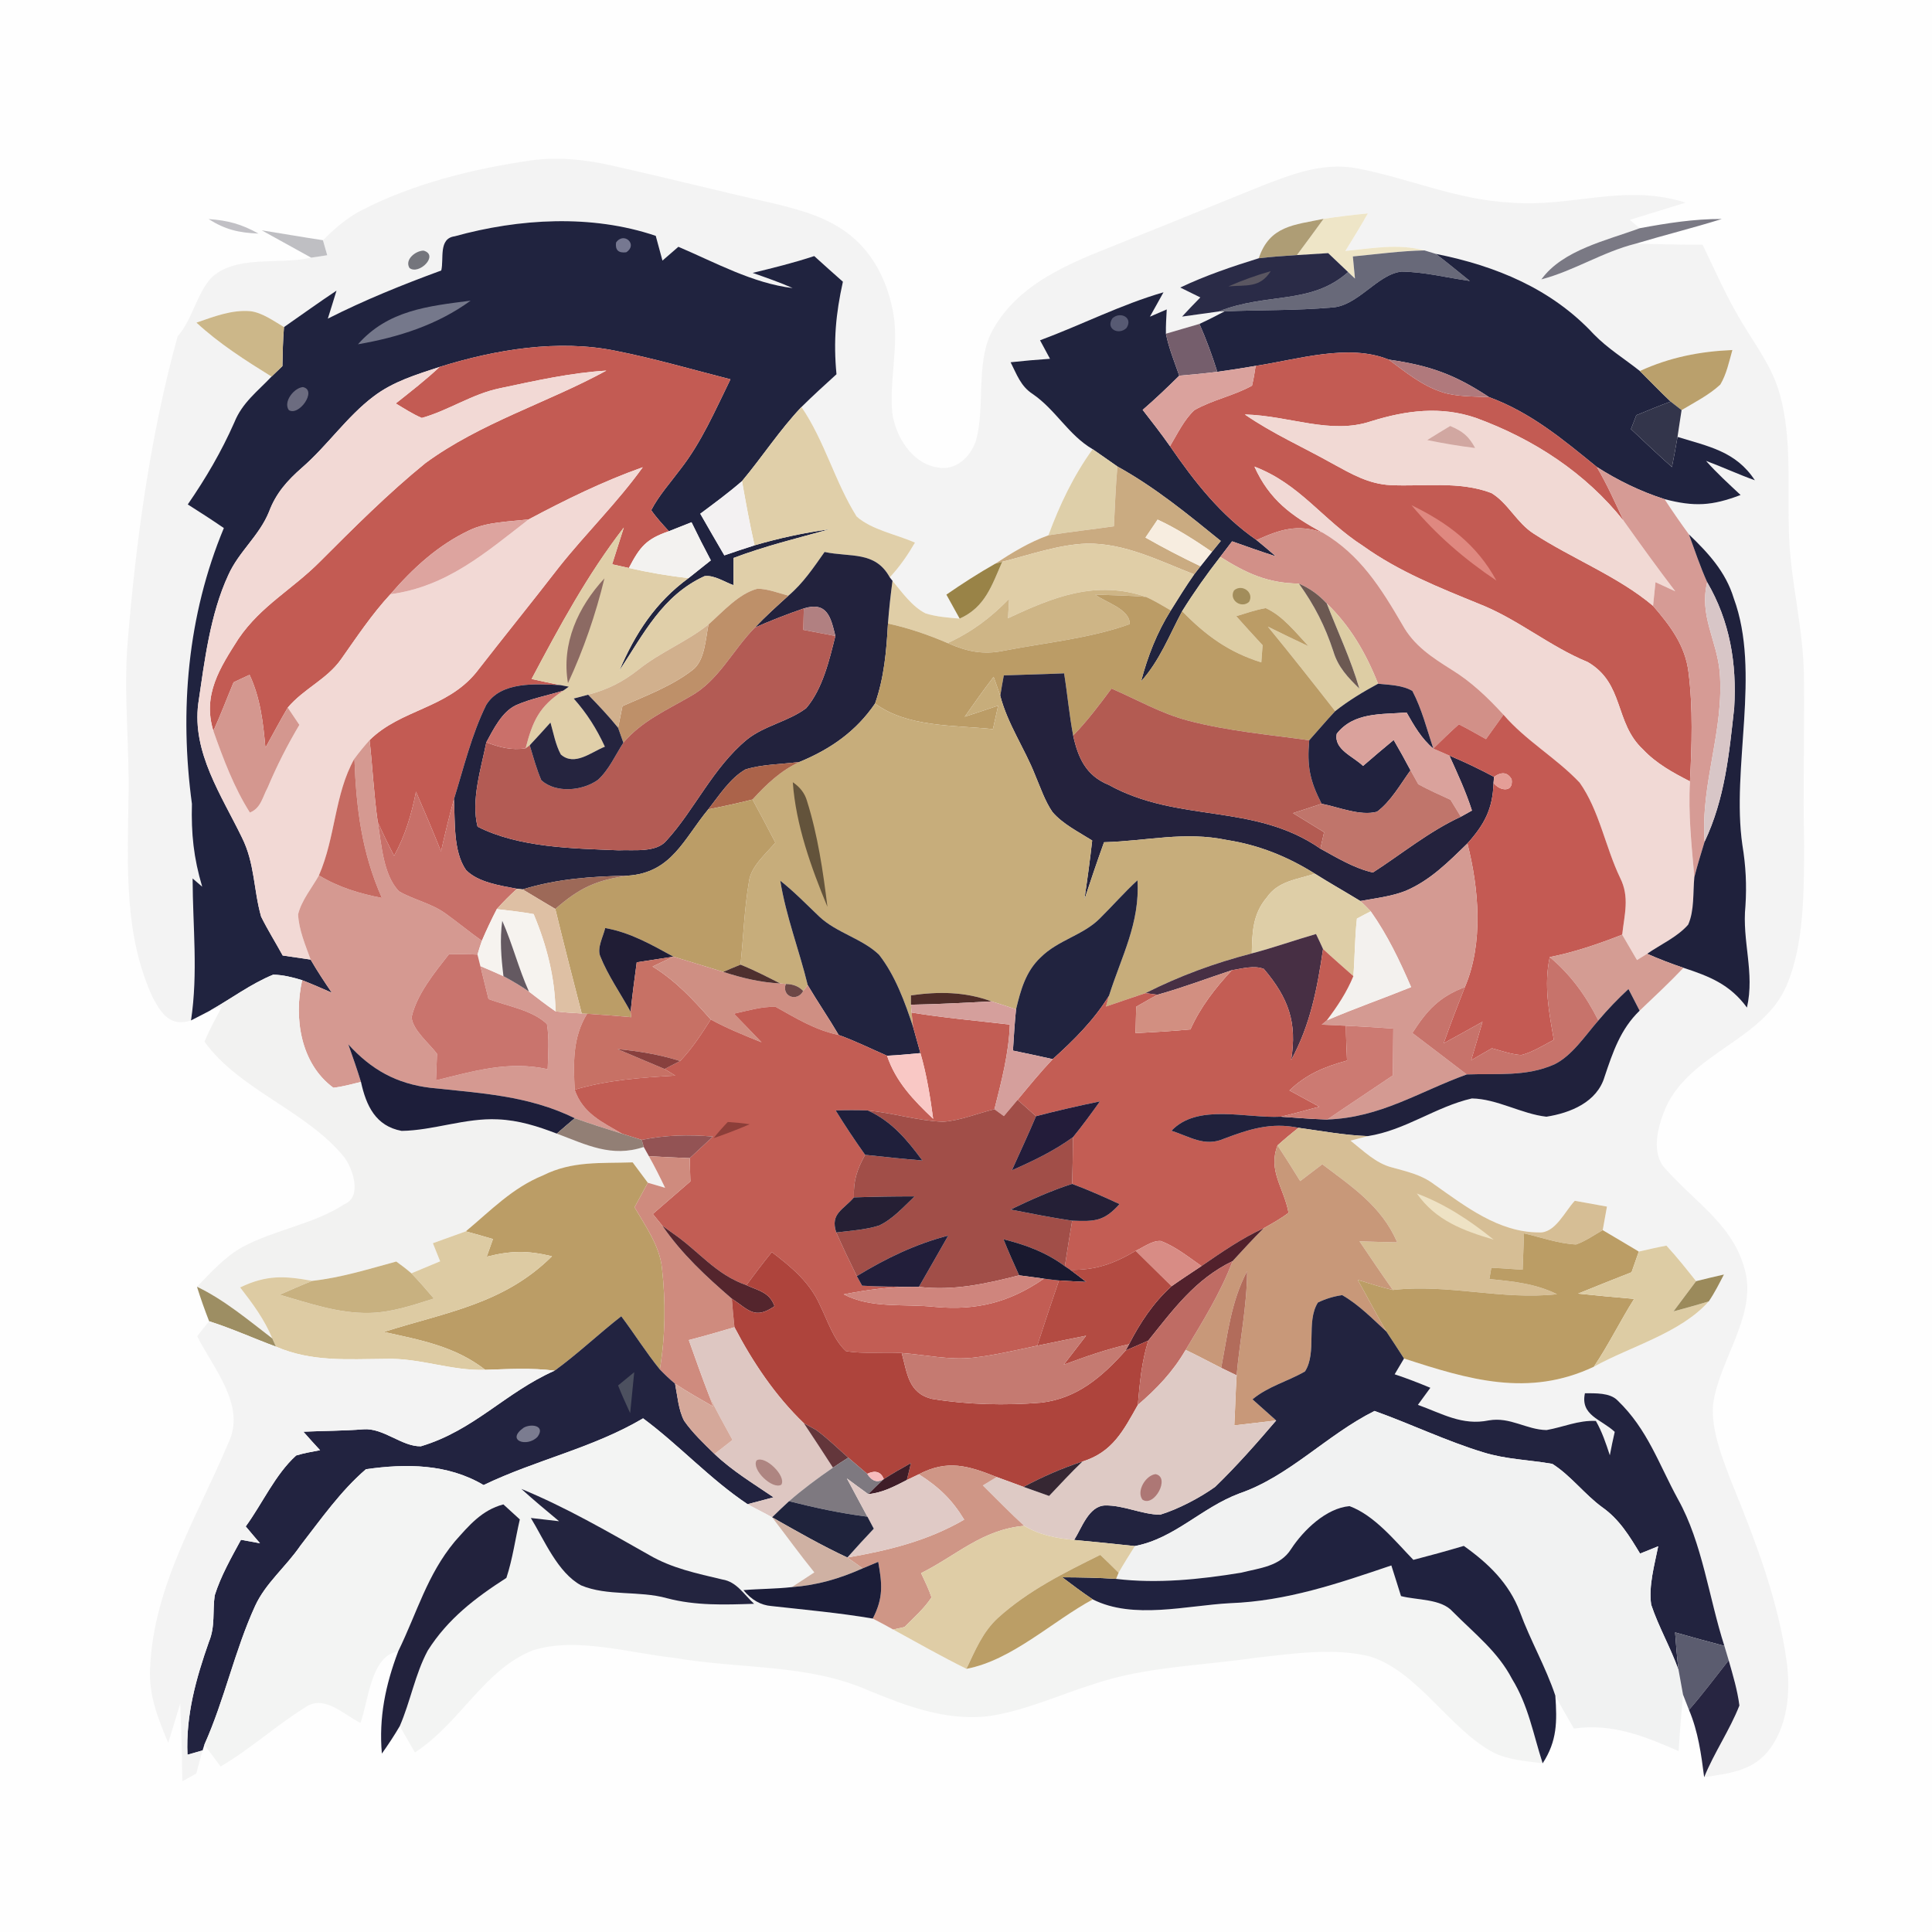 <?xml version="1.0" encoding="UTF-8" standalone="no"?>
<!DOCTYPE svg PUBLIC "-//W3C//DTD SVG 1.1//EN" "http://www.w3.org/Graphics/SVG/1.1/DTD/svg11.dtd">
<svg xmlns="http://www.w3.org/2000/svg" version="1.1" viewBox="0 0 256 256" width="256.0pt" height="256.0pt">
<path d="M 0.00 0.00 L 256.00 0.00 L 256.00 256.00 L 0.00 256.00 L 0.00 0.00 Z" fill="#fefefe" />
<path d="M 70.25 21.27 C 73.88 20.75 77.49 21.13 81.04 21.93 C 88.08 23.50 95.07 25.28 102.11 26.86 C 105.92 27.78 109.65 28.71 112.76 31.25 C 115.94 33.83 117.74 37.73 118.40 41.71 C 119.09 45.99 117.80 50.62 118.24 54.76 C 118.68 57.87 120.86 61.41 124.19 61.93 C 126.68 62.44 128.59 60.55 129.33 58.36 C 130.53 53.94 129.34 48.42 131.26 44.26 C 134.05 38.77 139.27 36.01 144.71 33.72 C 152.20 30.70 159.69 27.69 167.16 24.64 C 171.22 23.07 175.28 21.49 179.72 22.29 C 186.64 23.59 192.85 26.45 200.09 26.84 C 208.30 27.53 215.19 24.26 223.35 26.85 C 220.89 27.63 218.42 28.36 215.96 29.13 L 217.27 30.24 C 212.91 31.86 207.07 33.11 204.24 37.02 C 208.60 35.87 212.35 33.39 216.73 32.29 C 219.69 32.33 222.65 32.44 225.61 32.43 C 227.35 36.06 228.89 39.61 231.01 43.04 C 232.85 46.09 234.84 48.70 235.82 52.19 C 237.42 57.85 236.87 64.21 237.03 70.04 C 237.13 76.77 239.03 83.21 239.03 89.97 C 239.09 97.31 238.91 104.65 239.05 112.00 C 239.02 118.02 239.12 125.12 236.67 130.73 C 233.52 137.85 224.06 139.50 220.73 146.72 C 219.68 149.23 218.60 152.90 220.87 155.08 C 224.83 159.52 229.89 162.46 231.32 168.73 C 232.59 174.54 227.75 180.42 227.00 186.05 C 226.69 189.49 228.25 193.28 229.46 196.46 C 232.59 204.13 235.63 212.00 236.76 220.27 C 237.29 224.31 236.86 228.91 234.19 232.16 C 231.97 234.74 228.94 235.00 225.81 235.49 C 227.14 232.22 229.20 229.25 230.48 225.99 C 230.22 223.96 229.62 221.96 229.06 220.00 C 228.87 219.37 228.68 218.73 228.49 218.09 C 226.44 211.74 225.58 204.45 222.35 198.67 C 219.78 193.97 218.32 189.39 214.33 185.56 C 213.30 184.51 211.37 184.63 210.01 184.61 C 209.38 187.56 212.17 188.05 213.96 189.73 C 213.72 190.76 213.51 191.79 213.31 192.83 C 212.80 191.26 212.28 189.71 211.46 188.28 C 209.13 188.17 207.16 189.10 204.93 189.49 C 202.26 189.45 200.11 187.71 197.27 188.21 C 193.74 188.93 191.10 187.31 187.88 186.15 C 188.43 185.40 188.98 184.64 189.53 183.89 C 187.97 183.24 186.40 182.63 184.80 182.10 C 185.22 181.40 185.63 180.70 186.04 180.01 C 194.60 182.80 202.53 185.19 211.19 181.10 C 216.11 178.37 222.64 176.67 226.42 172.44 C 227.19 171.32 227.80 170.09 228.43 168.88 C 227.20 169.16 225.97 169.45 224.74 169.76 C 223.46 168.15 222.20 166.56 220.81 165.05 C 219.58 165.28 218.36 165.56 217.15 165.84 C 215.55 164.89 213.97 163.93 212.37 163.00 C 212.55 161.96 212.74 160.92 212.93 159.88 C 211.51 159.62 210.09 159.37 208.67 159.11 C 207.35 160.49 206.07 163.46 203.90 163.30 C 198.55 163.28 194.17 159.84 190.00 156.91 C 188.31 155.63 186.40 155.24 184.41 154.68 C 182.29 154.13 180.64 152.47 178.95 151.14 C 179.72 150.93 180.48 150.74 181.25 150.54 C 186.24 149.76 190.21 146.66 195.03 145.55 C 198.36 145.60 201.63 147.61 204.91 147.97 C 208.09 147.47 211.63 146.04 212.62 142.66 C 213.71 139.42 214.72 136.37 217.26 133.92 C 219.22 132.06 221.20 130.21 223.07 128.24 C 226.54 129.38 229.24 130.45 231.48 133.51 C 232.54 128.88 230.81 124.68 231.28 120.05 C 231.46 117.29 231.33 114.73 230.88 112.00 C 229.38 101.73 233.36 89.09 229.73 79.27 C 228.67 75.77 226.36 73.28 223.79 70.81 C 222.67 69.28 221.60 67.73 220.56 66.14 C 224.54 67.17 226.84 67.03 230.64 65.59 C 229.07 64.12 227.49 62.69 226.06 61.07 C 228.24 61.88 230.34 62.86 232.53 63.64 C 230.00 59.78 226.37 59.16 222.28 57.89 C 222.46 56.71 222.63 55.52 222.82 54.34 C 224.55 53.31 226.46 52.34 227.95 50.96 C 228.77 49.60 229.12 47.90 229.55 46.38 C 225.23 46.56 221.24 47.35 217.29 49.16 C 215.22 47.51 213.05 46.20 211.18 44.28 C 205.58 38.25 198.20 35.23 190.26 33.64 L 188.75 33.18 C 185.19 32.24 181.88 32.91 178.27 33.25 C 179.29 31.61 180.30 29.96 181.25 28.28 C 179.28 28.47 177.33 28.70 175.38 29.00 C 171.48 29.81 168.23 29.90 166.79 34.22 C 163.25 35.32 159.75 36.50 156.39 38.10 C 157.28 38.54 158.16 38.98 159.05 39.41 C 158.23 40.24 157.42 41.09 156.63 41.95 C 158.24 41.74 159.84 41.49 161.45 41.28 L 162.26 41.26 C 161.16 41.83 160.06 42.41 158.93 42.92 C 157.45 43.37 155.96 43.77 154.49 44.22 C 154.47 43.14 154.54 42.08 154.60 41.00 C 153.85 41.32 153.11 41.64 152.37 41.96 C 152.97 40.88 153.58 39.81 154.17 38.73 C 148.55 40.35 143.31 43.05 137.81 45.09 C 138.25 45.91 138.69 46.73 139.13 47.54 C 137.39 47.66 135.65 47.81 133.91 48.00 C 134.73 49.61 135.24 51.18 136.84 52.21 C 139.91 54.32 141.56 57.63 144.78 59.52 C 142.25 63.02 140.41 66.89 138.92 70.93 C 136.38 71.84 134.11 73.23 131.86 74.70 C 129.64 75.96 127.50 77.34 125.40 78.79 C 125.98 79.85 126.57 80.91 127.16 81.97 C 125.66 81.84 124.07 81.73 122.63 81.27 C 120.86 80.38 119.51 78.46 118.26 76.96 L 117.90 76.50 C 119.21 75.10 120.27 73.56 121.24 71.90 C 118.79 70.81 115.50 70.21 113.51 68.44 C 110.63 63.86 109.29 58.46 106.20 53.93 C 107.70 52.44 109.28 51.01 110.84 49.59 C 110.42 45.21 110.74 41.61 111.69 37.33 C 110.41 36.21 109.15 35.07 107.89 33.93 C 105.20 34.82 102.48 35.49 99.73 36.16 C 101.51 36.79 103.30 37.40 105.03 38.17 C 99.77 37.55 94.73 34.76 89.89 32.70 C 89.18 33.31 88.48 33.92 87.78 34.53 C 87.48 33.43 87.19 32.34 86.89 31.25 C 78.40 28.37 68.78 28.95 60.25 31.31 C 58.07 31.60 58.84 34.29 58.47 35.84 C 53.33 37.73 48.33 39.74 43.44 42.22 C 43.82 40.98 44.22 39.75 44.59 38.51 C 42.24 40.07 39.95 41.73 37.63 43.34 C 36.28 42.54 34.73 41.41 33.15 41.23 C 30.68 41.03 28.32 41.96 26.03 42.75 C 29.06 45.55 32.50 47.74 35.98 49.90 C 34.12 51.87 32.10 53.35 31.05 55.97 C 29.33 59.86 27.29 63.34 24.88 66.84 C 26.49 67.86 28.09 68.89 29.66 69.97 C 24.84 81.55 23.76 94.15 25.43 106.51 C 25.33 110.51 25.65 113.63 26.79 117.49 C 26.37 117.12 25.94 116.76 25.52 116.40 C 25.54 122.82 26.26 128.86 25.31 135.21 C 22.57 136.12 21.37 134.30 20.22 132.14 C 16.41 123.83 16.92 114.89 17.02 106.00 C 17.20 98.92 16.34 92.03 16.92 85.01 C 18.04 71.47 19.91 57.70 23.53 44.59 C 25.49 42.30 25.99 39.18 27.87 36.94 C 31.10 33.67 36.92 35.14 41.23 34.14 C 41.94 34.03 42.65 33.93 43.36 33.82 C 43.17 33.16 42.98 32.49 42.79 31.83 C 44.34 30.30 45.94 28.87 47.90 27.87 C 54.76 24.33 62.65 22.38 70.25 21.27 Z" fill="#f3f3f3" />
<path d="M 181.25 28.28 C 180.30 29.96 179.29 31.61 178.27 33.25 C 181.88 32.91 185.19 32.24 188.75 33.18 C 185.59 33.24 182.42 33.69 179.26 33.98 C 179.36 34.95 179.45 35.93 179.54 36.91 C 179.23 36.62 178.93 36.34 178.63 36.05 C 177.75 35.21 176.87 34.38 175.99 33.54 C 174.61 33.63 173.23 33.72 171.85 33.80 C 173.03 32.21 174.22 30.61 175.38 29.00 C 177.33 28.70 179.28 28.47 181.25 28.28 Z" fill="#eee5c7" />
<path d="M 228.14 29.02 C 224.37 30.20 220.52 31.15 216.73 32.29 C 212.35 33.39 208.60 35.87 204.24 37.02 C 207.07 33.11 212.91 31.86 217.27 30.24 C 220.89 29.57 224.45 29.00 228.14 29.02 Z" fill="#7a7984" />
<path d="M 27.64 29.03 C 30.20 29.20 32.01 29.70 34.25 30.95 C 31.62 30.84 29.87 30.43 27.64 29.03 Z" fill="#c1c0c5" />
<path d="M 86.89 31.25 C 87.19 32.34 87.48 33.43 87.78 34.53 C 88.48 33.92 89.18 33.31 89.89 32.70 C 94.73 34.76 99.77 37.55 105.03 38.17 C 103.30 37.40 101.51 36.79 99.73 36.16 C 102.48 35.49 105.20 34.82 107.89 33.93 C 109.15 35.07 110.41 36.21 111.69 37.33 C 110.74 41.61 110.42 45.21 110.84 49.59 C 109.28 51.01 107.70 52.44 106.20 53.93 C 103.32 56.96 101.01 60.54 98.32 63.75 C 96.55 65.29 94.67 66.67 92.79 68.07 C 93.84 69.92 94.91 71.75 95.98 73.59 C 97.31 73.14 98.63 72.68 99.98 72.26 C 103.25 71.30 106.55 70.59 109.93 70.13 C 105.65 71.31 101.36 72.36 97.20 73.93 C 97.19 75.13 97.19 76.34 97.19 77.54 C 96.01 77.12 94.63 76.17 93.36 76.34 C 87.76 78.90 85.28 84.01 82.07 88.86 C 84.15 83.95 86.88 79.77 91.24 76.60 C 92.22 75.81 93.21 75.03 94.19 74.25 C 93.30 72.58 92.45 70.90 91.63 69.20 C 90.63 69.59 89.63 69.99 88.63 70.39 C 87.82 69.50 86.97 68.59 86.29 67.60 C 87.30 65.65 88.86 63.92 90.16 62.17 C 92.97 58.57 94.76 54.39 96.79 50.26 C 91.74 48.97 86.71 47.50 81.60 46.49 C 73.98 44.92 65.60 46.32 58.25 48.62 C 55.16 49.64 52.12 50.54 49.50 52.53 C 45.93 55.23 43.41 59.02 40.00 61.98 C 38.07 63.68 36.57 65.34 35.65 67.80 C 34.35 71.01 31.65 73.07 30.25 76.20 C 27.85 81.37 27.10 87.60 26.27 93.24 C 25.44 99.71 29.36 105.41 32.05 110.96 C 33.78 114.41 33.58 117.89 34.60 121.46 C 35.47 123.22 36.52 124.89 37.46 126.61 C 38.70 126.79 39.93 126.97 41.16 127.15 C 42.03 128.66 42.99 130.10 43.97 131.54 C 42.67 130.97 41.37 130.40 40.04 129.88 C 38.80 129.50 37.50 129.17 36.20 129.15 C 33.25 130.35 30.59 132.36 27.81 133.92 C 26.98 134.35 26.15 134.79 25.31 135.21 C 26.26 128.86 25.54 122.82 25.52 116.40 C 25.94 116.76 26.37 117.12 26.79 117.49 C 25.65 113.63 25.33 110.51 25.43 106.51 C 23.76 94.15 24.84 81.55 29.66 69.97 C 28.09 68.89 26.49 67.86 24.88 66.84 C 27.29 63.34 29.33 59.86 31.05 55.97 C 32.10 53.35 34.12 51.87 35.98 49.90 C 36.46 49.44 36.94 48.97 37.42 48.51 C 37.45 46.78 37.49 45.06 37.63 43.34 C 39.95 41.73 42.24 40.07 44.59 38.51 C 44.22 39.75 43.82 40.98 43.44 42.22 C 48.33 39.74 53.33 37.73 58.47 35.84 C 58.84 34.29 58.07 31.60 60.25 31.31 C 68.78 28.95 78.40 28.37 86.89 31.25 Z" fill="#20233f" />
<path d="M 175.38 29.00 C 174.22 30.61 173.03 32.21 171.85 33.80 C 170.16 33.90 168.47 34.03 166.79 34.22 C 168.23 29.90 171.48 29.81 175.38 29.00 Z" fill="#ae9d75" />
<path d="M 34.68 30.52 C 37.39 30.95 40.08 31.42 42.79 31.83 C 42.98 32.49 43.17 33.16 43.36 33.82 C 42.65 33.93 41.94 34.03 41.23 34.14 C 39.06 32.92 36.86 31.74 34.68 30.52 Z" fill="#bfbfc3" />
<path d="M 81.63 32.14 C 82.65 30.65 84.58 32.40 82.98 33.43 C 81.95 33.56 81.50 33.13 81.63 32.14 Z" fill="#767891" />
<path d="M 56.13 33.21 C 58.22 33.81 55.50 36.49 54.26 35.51 C 53.58 34.40 55.08 33.21 56.13 33.21 Z" fill="#74757c" />
<path d="M 188.75 33.18 L 190.26 33.64 C 191.79 34.80 193.26 36.03 194.76 37.23 C 191.77 36.81 188.72 36.02 185.70 35.99 C 182.46 36.36 179.89 40.64 176.39 40.75 C 171.71 41.17 166.97 41.05 162.26 41.26 L 161.45 41.28 C 167.89 38.71 173.70 40.45 178.63 36.05 C 178.93 36.34 179.23 36.62 179.54 36.91 C 179.45 35.93 179.36 34.95 179.26 33.98 C 182.42 33.69 185.59 33.24 188.75 33.18 Z" fill="#686979" />
<path d="M 166.79 34.22 C 168.47 34.03 170.16 33.90 171.85 33.80 C 173.23 33.72 174.61 33.63 175.99 33.54 C 176.87 34.38 177.75 35.21 178.63 36.05 C 173.70 40.45 167.89 38.71 161.45 41.28 C 159.84 41.49 158.24 41.74 156.63 41.95 C 157.42 41.09 158.23 40.24 159.05 39.41 C 158.16 38.98 157.28 38.54 156.39 38.10 C 159.75 36.50 163.25 35.32 166.79 34.22 Z" fill="#2a2b47" />
<path d="M 190.26 33.64 C 198.20 35.23 205.58 38.25 211.18 44.28 C 213.05 46.20 215.22 47.51 217.29 49.16 C 218.66 50.51 219.97 51.90 221.37 53.21 C 219.84 53.77 218.32 54.40 216.82 55.02 C 216.58 55.63 216.35 56.24 216.11 56.86 C 217.90 58.56 219.70 60.24 221.54 61.89 C 221.80 60.56 222.06 59.23 222.28 57.89 C 226.37 59.16 230.00 59.78 232.53 63.64 C 230.34 62.86 228.24 61.88 226.06 61.07 C 227.49 62.69 229.07 64.12 230.64 65.59 C 226.84 67.03 224.54 67.17 220.56 66.14 C 217.37 65.12 214.40 63.67 211.58 61.87 C 207.08 58.21 202.84 54.66 197.31 52.62 C 192.76 49.62 189.47 48.43 184.01 47.65 C 178.70 45.47 171.90 47.65 166.38 48.48 C 164.69 48.77 163.00 49.04 161.30 49.27 C 160.62 47.11 159.85 45.00 158.93 42.92 C 160.06 42.41 161.16 41.83 162.26 41.26 C 166.97 41.05 171.71 41.17 176.39 40.75 C 179.89 40.64 182.46 36.36 185.70 35.99 C 188.72 36.02 191.77 36.81 194.76 37.23 C 193.26 36.03 191.79 34.80 190.26 33.64 Z" fill="#20233f" />
<path d="M 168.38 35.93 C 166.93 38.21 165.13 37.73 162.77 37.95 C 164.61 37.14 166.45 36.48 168.38 35.93 Z" fill="#5a5661" />
<path d="M 154.17 38.73 C 153.58 39.81 152.97 40.88 152.37 41.96 C 153.11 41.64 153.85 41.32 154.60 41.00 C 154.54 42.08 154.47 43.14 154.49 44.22 C 154.87 46.11 155.62 47.96 156.26 49.78 C 154.68 51.34 153.09 52.86 151.41 54.31 C 152.65 55.89 153.87 57.48 155.03 59.12 C 158.28 63.84 161.74 68.26 166.50 71.56 C 167.37 72.27 168.22 72.99 169.06 73.72 C 167.11 73.10 165.19 72.41 163.26 71.73 C 162.74 72.42 162.21 73.11 161.69 73.79 C 159.89 76.10 158.19 78.50 156.64 80.99 C 154.92 84.21 153.68 87.51 151.20 90.28 C 152.07 86.97 153.31 83.79 155.14 80.88 C 156.14 79.27 157.14 77.67 158.23 76.11 L 159.07 75.03 C 159.58 74.39 160.08 73.76 160.59 73.12 C 160.98 72.64 161.37 72.16 161.76 71.68 C 157.33 68.09 153.08 64.59 148.06 61.81 C 146.96 61.06 145.89 60.27 144.78 59.52 C 141.56 57.63 139.91 54.32 136.84 52.21 C 135.24 51.18 134.73 49.61 133.91 48.00 C 135.65 47.81 137.39 47.66 139.13 47.54 C 138.69 46.73 138.25 45.91 137.81 45.09 C 143.31 43.05 148.55 40.35 154.17 38.73 Z" fill="#20233e" />
<path d="M 62.36 39.84 C 57.92 43.07 52.79 44.69 47.43 45.62 C 51.41 41.11 56.71 40.56 62.36 39.84 Z" fill="#75788b" />
<path d="M 33.15 41.23 C 34.73 41.41 36.28 42.54 37.63 43.34 C 37.49 45.06 37.45 46.78 37.42 48.51 C 36.94 48.97 36.46 49.44 35.98 49.90 C 32.50 47.74 29.06 45.55 26.03 42.75 C 28.32 41.96 30.68 41.03 33.15 41.23 Z" fill="#ccb789" />
<path d="M 147.40 42.18 C 148.43 41.21 150.20 42.08 149.26 43.47 C 148.22 44.46 146.46 43.58 147.40 42.18 Z" fill="#575a73" />
<path d="M 154.49 44.22 C 155.96 43.77 157.45 43.37 158.93 42.92 C 159.85 45.00 160.62 47.11 161.30 49.27 C 159.63 49.48 157.95 49.64 156.26 49.78 C 155.62 47.96 154.87 46.11 154.49 44.22 Z" fill="#755e6c" />
<path d="M 81.60 46.49 C 86.71 47.50 91.74 48.97 96.79 50.26 C 94.76 54.39 92.97 58.57 90.16 62.17 C 88.86 63.92 87.30 65.65 86.29 67.60 C 86.97 68.59 87.82 69.50 88.63 70.39 C 85.64 71.41 84.79 72.45 83.33 75.26 C 82.59 75.10 81.85 74.93 81.11 74.77 C 81.63 73.14 82.15 71.52 82.66 69.90 C 77.82 76.16 74.14 83.00 70.44 89.97 C 71.71 90.25 72.98 90.53 74.26 90.78 C 71.08 90.63 66.34 90.24 64.42 93.42 C 62.49 97.33 61.44 101.74 60.15 105.90 C 59.51 108.19 58.96 110.50 58.44 112.82 C 57.38 110.16 56.26 107.52 55.12 104.90 C 54.53 107.91 53.70 110.70 52.22 113.40 C 51.46 111.92 50.72 110.43 50.05 108.90 C 49.54 105.32 49.37 101.67 48.97 98.07 C 53.11 93.98 59.15 93.92 63.09 89.11 C 66.74 84.41 70.48 79.80 74.12 75.09 C 77.71 70.58 81.80 66.60 85.17 61.91 C 79.93 63.77 74.96 66.21 70.06 68.82 C 67.49 69.13 64.58 69.13 62.23 70.25 C 58.02 72.24 54.75 75.26 51.73 78.74 C 49.26 81.41 47.28 84.40 45.19 87.36 C 43.29 90.04 40.29 91.22 38.13 93.76 C 37.10 95.51 36.15 97.30 35.17 99.08 C 34.87 95.74 34.51 92.51 33.07 89.42 C 32.36 89.74 31.65 90.07 30.95 90.41 C 30.05 92.56 29.24 94.74 28.27 96.85 C 26.80 92.06 29.15 88.48 31.61 84.62 C 34.61 80.23 38.74 78.11 42.41 74.41 C 46.90 69.92 51.42 65.39 56.35 61.38 C 63.68 56.00 72.64 53.33 80.34 49.11 C 75.63 49.39 70.85 50.47 66.22 51.45 C 62.54 52.21 59.44 54.39 55.89 55.38 C 54.69 54.87 53.56 54.13 52.44 53.46 C 54.42 51.89 56.41 50.35 58.25 48.62 C 65.60 46.32 73.98 44.92 81.60 46.49 Z" fill="#c35b53" />
<path d="M 184.01 47.65 C 186.31 49.34 188.40 51.10 191.17 51.99 C 193.08 52.58 195.31 52.52 197.31 52.62 C 202.84 54.66 207.08 58.21 211.58 61.87 C 212.95 64.18 214.02 66.62 215.17 69.05 C 210.10 62.65 203.20 58.17 195.58 55.38 C 190.92 53.78 186.31 54.38 181.71 55.81 C 176.28 57.64 170.98 55.09 164.95 54.92 C 168.66 57.48 172.67 59.24 176.58 61.44 C 179.08 62.80 181.33 64.13 184.25 64.28 C 188.61 64.50 193.36 63.70 197.62 65.33 C 199.80 66.63 201.01 69.31 203.21 70.70 C 208.28 74.01 214.44 76.39 219.04 80.28 C 221.31 82.91 223.32 85.54 223.74 89.11 C 224.34 93.87 224.17 98.77 223.93 103.54 C 221.66 102.37 219.48 101.19 217.70 99.30 C 213.89 95.74 215.27 90.58 210.39 87.73 C 205.28 85.63 201.12 82.03 195.97 80.01 C 190.63 77.83 185.37 75.74 180.64 72.36 C 175.26 68.90 172.29 64.14 166.22 61.83 C 168.19 66.21 171.14 68.38 175.25 70.57 C 171.88 69.40 169.63 70.16 166.50 71.56 C 161.74 68.26 158.28 63.84 155.03 59.12 C 156.00 57.52 156.88 55.62 158.27 54.34 C 160.65 52.98 163.50 52.44 165.90 51.10 C 166.10 50.24 166.26 49.36 166.38 48.48 C 171.90 47.65 178.70 45.47 184.01 47.65 Z" fill="#c35b53" />
<path d="M 229.55 46.38 C 229.12 47.90 228.77 49.60 227.95 50.96 C 226.46 52.34 224.55 53.31 222.82 54.34 C 222.34 53.96 221.85 53.59 221.37 53.21 C 219.97 51.90 218.66 50.51 217.29 49.16 C 221.24 47.35 225.23 46.56 229.55 46.38 Z" fill="#baa06c" />
<path d="M 184.01 47.65 C 189.47 48.43 192.76 49.62 197.31 52.62 C 195.31 52.52 193.08 52.58 191.17 51.99 C 188.40 51.10 186.31 49.34 184.01 47.65 Z" fill="#b0797c" />
<path d="M 58.25 48.62 C 56.41 50.35 54.42 51.89 52.44 53.46 C 53.56 54.13 54.69 54.87 55.89 55.38 C 59.44 54.39 62.54 52.21 66.22 51.45 C 70.85 50.47 75.63 49.39 80.34 49.11 C 72.64 53.33 63.68 56.00 56.35 61.38 C 51.42 65.39 46.90 69.92 42.41 74.41 C 38.74 78.11 34.61 80.23 31.61 84.62 C 29.15 88.48 26.80 92.06 28.27 96.85 C 29.58 100.54 31.00 104.35 33.11 107.67 C 34.58 107.08 34.77 105.65 35.47 104.35 C 36.69 101.46 38.07 98.74 39.67 96.05 C 39.16 95.28 38.64 94.52 38.13 93.76 C 40.29 91.22 43.29 90.04 45.19 87.36 C 47.28 84.40 49.26 81.41 51.73 78.74 C 59.24 77.72 64.29 73.27 70.06 68.82 C 74.96 66.21 79.93 63.77 85.17 61.91 C 81.80 66.60 77.71 70.58 74.12 75.09 C 70.48 79.80 66.74 84.41 63.09 89.11 C 59.15 93.92 53.11 93.98 48.97 98.07 C 48.26 98.86 47.59 99.68 46.96 100.53 C 44.31 105.24 44.48 110.89 42.26 115.99 C 41.34 117.64 39.95 119.30 39.50 121.15 C 39.59 123.19 40.47 125.25 41.16 127.15 C 39.93 126.97 38.70 126.79 37.46 126.61 C 36.52 124.89 35.47 123.22 34.60 121.46 C 33.58 117.89 33.78 114.41 32.05 110.96 C 29.36 105.41 25.44 99.71 26.27 93.24 C 27.10 87.60 27.85 81.37 30.25 76.20 C 31.65 73.07 34.35 71.01 35.65 67.80 C 36.57 65.34 38.07 63.68 40.00 61.98 C 43.41 59.02 45.93 55.23 49.50 52.53 C 52.12 50.54 55.16 49.64 58.25 48.62 Z" fill="#f2d9d5" />
<path d="M 161.30 49.27 C 163.00 49.04 164.69 48.77 166.38 48.48 C 166.26 49.36 166.10 50.24 165.90 51.10 C 163.50 52.44 160.65 52.98 158.27 54.34 C 156.88 55.62 156.00 57.52 155.03 59.12 C 153.87 57.48 152.65 55.89 151.41 54.31 C 153.09 52.86 154.68 51.34 156.26 49.78 C 157.95 49.64 159.63 49.48 161.30 49.27 Z" fill="#daa29d" />
<path d="M 40.14 51.29 C 42.09 51.70 39.59 55.23 38.26 54.33 C 37.51 53.22 38.96 51.39 40.14 51.29 Z" fill="#6c6c80" />
<path d="M 221.37 53.21 C 221.85 53.59 222.34 53.96 222.82 54.34 C 222.63 55.52 222.46 56.71 222.28 57.89 C 222.06 59.23 221.80 60.56 221.54 61.89 C 219.70 60.24 217.90 58.56 216.11 56.86 C 216.35 56.24 216.58 55.63 216.82 55.02 C 218.32 54.40 219.84 53.77 221.37 53.21 Z" fill="#33354b" />
<path d="M 106.20 53.93 C 109.29 58.46 110.63 63.86 113.51 68.44 C 115.50 70.21 118.79 70.81 121.24 71.90 C 120.27 73.56 119.21 75.10 117.90 76.50 C 115.96 72.97 112.69 73.87 109.26 73.14 C 107.80 75.21 106.42 77.28 104.47 78.93 C 103.15 78.58 101.75 78.02 100.37 78.01 C 97.90 78.63 95.75 81.10 93.88 82.74 C 90.99 85.05 87.53 86.39 84.63 88.70 C 82.51 90.37 80.56 91.36 77.93 92.05 C 77.30 92.22 76.66 92.39 76.02 92.56 C 77.79 94.56 79.03 96.53 80.15 98.94 C 78.36 99.64 76.13 101.59 74.31 99.97 C 73.61 98.68 73.34 97.13 72.94 95.74 C 72.02 96.75 71.12 97.77 70.19 98.75 L 69.65 99.15 C 70.59 95.52 71.45 93.60 74.64 91.51 L 75.37 90.99 L 74.26 90.78 C 72.98 90.53 71.71 90.25 70.44 89.97 C 74.14 83.00 77.82 76.16 82.66 69.90 C 82.15 71.52 81.63 73.14 81.11 74.77 C 81.85 74.93 82.59 75.10 83.33 75.26 C 85.96 75.86 88.56 76.31 91.24 76.60 C 86.88 79.77 84.15 83.95 82.07 88.86 C 85.28 84.01 87.76 78.90 93.36 76.34 C 94.63 76.17 96.01 77.12 97.19 77.54 C 97.19 76.34 97.19 75.13 97.20 73.93 C 101.36 72.36 105.65 71.31 109.93 70.13 C 106.55 70.59 103.25 71.30 99.98 72.26 C 99.34 69.44 98.82 66.60 98.32 63.75 C 101.01 60.54 103.32 56.96 106.20 53.93 Z" fill="#e0cfa9" />
<path d="M 164.95 54.92 C 170.98 55.09 176.28 57.64 181.71 55.81 C 186.31 54.38 190.92 53.78 195.58 55.38 C 203.20 58.17 210.10 62.65 215.17 69.05 C 217.40 72.18 219.65 75.30 221.98 78.35 C 221.11 77.94 220.23 77.54 219.36 77.14 C 219.25 78.18 219.15 79.23 219.04 80.28 C 214.44 76.39 208.28 74.01 203.21 70.70 C 201.01 69.31 199.80 66.63 197.62 65.33 C 193.36 63.70 188.61 64.50 184.25 64.28 C 181.33 64.13 179.08 62.80 176.58 61.44 C 172.67 59.24 168.66 57.48 164.95 54.92 Z" fill="#f1d9d4" />
<path d="M 192.16 56.45 C 193.81 57.16 194.58 57.75 195.46 59.36 C 193.33 59.10 191.22 58.74 189.12 58.31 C 190.13 57.68 191.14 57.06 192.16 56.45 Z" fill="#d1a7a1" />
<path d="M 144.78 59.52 C 145.89 60.27 146.96 61.06 148.06 61.81 C 147.83 64.45 147.73 67.10 147.60 69.74 C 144.71 70.15 141.81 70.47 138.92 70.93 C 140.41 66.89 142.25 63.02 144.78 59.52 Z" fill="#decfa9" />
<path d="M 148.06 61.81 C 153.08 64.59 157.33 68.09 161.76 71.68 C 161.37 72.16 160.98 72.64 160.59 73.12 C 158.27 71.54 155.94 70.03 153.39 68.85 C 152.85 69.64 152.31 70.43 151.78 71.23 C 154.17 72.59 156.60 73.85 159.07 75.03 L 158.23 76.11 C 153.63 74.32 149.06 71.95 144.00 72.03 C 140.27 72.15 136.42 73.53 132.80 74.44 L 131.86 74.70 C 134.11 73.23 136.38 71.84 138.92 70.93 C 141.81 70.47 144.71 70.15 147.60 69.74 C 147.73 67.10 147.83 64.45 148.06 61.81 Z" fill="#caab81" />
<path d="M 166.22 61.83 C 172.29 64.14 175.26 68.90 180.64 72.36 C 185.37 75.74 190.63 77.83 195.97 80.01 C 201.12 82.03 205.28 85.63 210.39 87.73 C 215.27 90.58 213.89 95.74 217.70 99.30 C 219.48 101.19 221.66 102.37 223.93 103.54 C 223.68 107.80 224.14 111.98 224.51 116.21 C 224.31 118.24 224.53 120.65 223.69 122.52 C 222.26 124.16 220.03 125.15 218.25 126.38 C 217.80 126.66 217.36 126.93 216.91 127.21 C 216.25 126.09 215.60 124.97 214.95 123.85 C 215.24 121.16 215.96 118.87 214.67 116.31 C 212.72 112.24 211.91 107.37 209.31 103.70 C 206.21 100.42 202.20 98.17 199.22 94.70 C 197.14 92.43 194.95 90.33 192.32 88.72 C 189.73 87.09 187.33 85.53 185.82 82.77 C 182.99 77.92 180.24 73.50 175.25 70.57 C 171.14 68.38 168.19 66.21 166.22 61.83 Z" fill="#f1d9d5" />
<path d="M 211.58 61.87 C 214.40 63.67 217.37 65.12 220.56 66.14 C 221.60 67.73 222.67 69.28 223.79 70.81 C 224.57 72.94 225.28 75.08 226.21 77.15 C 225.14 81.59 227.45 84.71 227.87 89.00 C 228.50 96.82 225.32 103.71 225.87 111.52 C 225.39 113.08 224.92 114.63 224.51 116.21 C 224.14 111.98 223.68 107.80 223.93 103.54 C 224.17 98.77 224.34 93.87 223.74 89.11 C 223.32 85.54 221.31 82.91 219.04 80.28 C 219.15 79.23 219.25 78.18 219.36 77.14 C 220.23 77.54 221.11 77.94 221.98 78.35 C 219.65 75.30 217.40 72.18 215.17 69.05 C 214.02 66.62 212.95 64.18 211.58 61.87 Z" fill="#d69b95" />
<path d="M 98.32 63.75 C 98.82 66.60 99.34 69.44 99.98 72.26 C 98.63 72.68 97.31 73.14 95.98 73.59 C 94.91 71.75 93.84 69.92 92.79 68.07 C 94.67 66.67 96.55 65.29 98.32 63.75 Z" fill="#f3f1f2" />
<path d="M 187.03 66.94 C 191.83 69.27 195.69 72.16 198.28 76.93 C 194.08 74.12 190.26 70.83 187.03 66.94 Z" fill="#df8880" />
<path d="M 70.06 68.82 C 64.29 73.27 59.24 77.72 51.73 78.74 C 54.75 75.26 58.02 72.24 62.23 70.25 C 64.58 69.13 67.49 69.13 70.06 68.82 Z" fill="#dda49f" />
<path d="M 91.63 69.20 C 92.45 70.90 93.30 72.58 94.19 74.25 C 93.21 75.03 92.22 75.81 91.24 76.60 C 88.56 76.31 85.96 75.86 83.33 75.26 C 84.79 72.45 85.64 71.41 88.63 70.39 C 89.63 69.99 90.63 69.59 91.63 69.20 Z" fill="#f3f2f0" />
<path d="M 153.39 68.85 C 155.94 70.03 158.27 71.54 160.59 73.12 C 160.08 73.76 159.58 74.39 159.07 75.03 C 156.60 73.85 154.17 72.59 151.78 71.23 C 152.31 70.43 152.85 69.64 153.39 68.85 Z" fill="#f7ede0" />
<path d="M 175.25 70.57 C 180.24 73.50 182.99 77.92 185.82 82.77 C 187.33 85.53 189.73 87.09 192.32 88.72 C 194.95 90.33 197.14 92.43 199.22 94.70 C 198.44 95.78 197.67 96.86 196.90 97.94 C 195.71 97.28 194.53 96.59 193.31 95.98 C 192.14 97.01 191.04 98.11 189.92 99.19 C 189.08 96.65 188.40 93.94 187.15 91.56 C 185.87 90.78 184.07 90.75 182.60 90.60 C 181.02 86.60 178.93 82.96 175.80 79.96 C 174.72 78.79 173.58 77.97 172.11 77.33 C 167.92 77.27 165.18 75.97 161.69 73.79 C 162.21 73.11 162.74 72.42 163.26 71.73 C 165.19 72.41 167.11 73.10 169.06 73.72 C 168.22 72.99 167.37 72.27 166.50 71.56 C 169.63 70.16 171.88 69.40 175.25 70.57 Z" fill="#d29088" />
<path d="M 223.79 70.81 C 226.36 73.28 228.67 75.77 229.73 79.27 C 233.36 89.09 229.38 101.73 230.88 112.00 C 231.33 114.73 231.46 117.29 231.28 120.05 C 230.81 124.68 232.54 128.88 231.48 133.51 C 229.24 130.45 226.54 129.38 223.07 128.24 C 221.43 127.69 219.83 127.07 218.25 126.38 C 220.03 125.15 222.26 124.16 223.69 122.52 C 224.53 120.65 224.31 118.24 224.51 116.21 C 224.92 114.63 225.39 113.08 225.87 111.52 C 228.55 105.86 229.12 99.92 229.79 93.79 C 230.15 87.90 229.21 82.29 226.21 77.15 C 225.28 75.08 224.57 72.94 223.79 70.81 Z" fill="#1f213c" />
<path d="M 144.00 72.03 C 149.06 71.95 153.63 74.32 158.23 76.11 C 157.14 77.67 156.14 79.27 155.14 80.88 C 154.06 80.25 152.99 79.61 151.86 79.09 C 145.18 76.82 139.57 79.11 133.57 81.92 C 133.61 81.06 133.66 80.21 133.71 79.35 C 131.23 81.89 128.80 83.72 125.57 85.21 C 122.99 84.11 120.40 83.21 117.66 82.62 C 117.80 80.73 118.01 78.84 118.26 76.96 C 119.51 78.46 120.86 80.38 122.63 81.27 C 124.07 81.73 125.66 81.84 127.16 81.97 C 130.55 80.46 131.42 77.57 132.80 74.44 C 136.42 73.53 140.27 72.15 144.00 72.03 Z" fill="#e0cea7" />
<path d="M 109.26 73.14 C 112.69 73.87 115.96 72.97 117.90 76.50 L 118.26 76.96 C 118.01 78.84 117.80 80.73 117.66 82.62 C 117.46 86.24 117.16 89.78 115.95 93.22 C 113.44 96.91 110.03 99.28 105.94 100.96 C 103.59 101.28 101.07 101.25 98.79 101.95 C 96.75 103.09 95.27 105.44 93.85 107.24 C 90.59 111.18 89.00 115.64 83.19 116.03 C 78.39 116.13 73.87 116.43 69.25 117.85 L 68.51 117.77 C 66.33 117.35 63.33 116.93 61.74 115.27 C 60.02 112.78 60.32 108.81 60.15 105.90 C 61.44 101.74 62.49 97.33 64.42 93.42 C 66.34 90.24 71.08 90.63 74.26 90.78 L 75.37 90.99 L 74.64 91.51 C 72.58 92.16 70.36 92.56 68.38 93.44 C 66.51 94.31 65.38 96.64 64.44 98.36 C 63.74 101.85 62.39 106.04 63.28 109.54 C 68.79 112.33 75.91 112.42 81.97 112.67 C 83.91 112.57 86.96 113.04 88.33 111.36 C 92.02 107.33 94.45 101.74 98.98 97.99 C 101.30 96.13 104.50 95.60 106.83 93.83 C 109.00 91.29 109.90 87.45 110.69 84.27 C 110.09 81.82 109.63 79.67 106.51 80.62 C 104.32 81.37 102.16 82.22 100.03 83.15 C 101.44 81.66 102.95 80.31 104.47 78.93 C 106.42 77.28 107.80 75.21 109.26 73.14 Z" fill="#22223d" />
<path d="M 161.69 73.79 C 165.18 75.97 167.92 77.27 172.11 77.33 C 174.19 80.24 175.56 82.92 176.68 86.32 C 177.29 88.38 178.61 89.78 180.12 91.24 C 179.00 87.39 177.26 83.70 175.80 79.96 C 178.93 82.96 181.02 86.60 182.60 90.60 C 180.62 91.67 178.69 92.83 176.92 94.23 C 173.98 90.47 171.03 86.72 168.00 83.03 C 169.79 83.91 171.58 84.79 173.39 85.63 C 171.74 83.87 169.96 81.58 167.72 80.58 C 166.40 80.80 165.09 81.26 163.81 81.65 C 164.96 82.94 166.12 84.22 167.30 85.49 C 167.24 86.25 167.19 87.01 167.13 87.77 C 162.82 86.42 159.78 84.21 156.64 80.99 C 158.19 78.50 159.89 76.10 161.69 73.79 Z" fill="#ddcda4" />
<path d="M 131.86 74.70 L 132.80 74.44 C 131.42 77.57 130.55 80.46 127.16 81.97 C 126.57 80.91 125.98 79.85 125.40 78.79 C 127.50 77.34 129.64 75.96 131.86 74.70 Z" fill="#998347" />
<path d="M 80.09 76.64 C 78.94 81.39 77.32 86.09 75.26 90.52 C 74.36 85.29 76.59 80.42 80.09 76.64 Z" fill="#8c6a63" />
<path d="M 100.37 78.01 C 101.75 78.02 103.15 78.58 104.47 78.93 C 102.95 80.31 101.44 81.66 100.03 83.15 C 97.02 86.21 95.22 90.23 91.42 92.30 C 88.22 94.16 85.06 95.53 82.60 98.41 L 81.90 96.43 C 82.09 95.47 82.28 94.51 82.48 93.56 C 85.61 92.18 89.08 90.88 91.79 88.76 C 93.41 87.52 93.49 84.61 93.88 82.74 C 95.75 81.10 97.90 78.63 100.37 78.01 Z" fill="#be9069" />
<path d="M 172.11 77.33 C 173.58 77.97 174.72 78.79 175.80 79.96 C 177.26 83.70 179.00 87.39 180.12 91.24 C 178.61 89.78 177.29 88.38 176.68 86.32 C 175.56 82.92 174.19 80.24 172.11 77.33 Z" fill="#6c5952" />
<path d="M 151.86 79.09 C 149.62 78.91 147.37 78.87 145.13 78.79 C 146.50 79.84 149.74 80.69 149.70 82.70 C 144.39 84.60 138.56 85.15 133.03 86.22 C 130.28 86.80 128.09 86.33 125.57 85.21 C 128.80 83.72 131.23 81.89 133.71 79.35 C 133.66 80.21 133.61 81.06 133.57 81.92 C 139.57 79.11 145.18 76.82 151.86 79.09 Z" fill="#ceb586" />
<path d="M 163.51 78.24 C 164.54 77.31 166.23 78.49 165.51 79.75 C 164.48 80.69 162.79 79.50 163.51 78.24 Z" fill="#a28d5b" />
<path d="M 226.21 77.15 C 229.21 82.29 230.15 87.90 229.79 93.79 C 229.12 99.92 228.55 105.86 225.87 111.52 C 225.32 103.71 228.50 96.82 227.87 89.00 C 227.45 84.71 225.14 81.59 226.21 77.15 Z" fill="#d8c6c7" />
<path d="M 145.13 78.79 C 147.37 78.87 149.62 78.91 151.86 79.09 C 152.99 79.61 154.06 80.25 155.14 80.88 C 153.31 83.79 152.07 86.97 151.20 90.28 C 153.68 87.51 154.92 84.21 156.64 80.99 C 159.78 84.21 162.82 86.42 167.13 87.77 C 167.19 87.01 167.24 86.25 167.30 85.49 C 166.12 84.22 164.96 82.94 163.81 81.65 C 165.09 81.26 166.40 80.80 167.72 80.58 C 169.96 81.58 171.74 83.87 173.39 85.63 C 171.58 84.79 169.79 83.91 168.00 83.03 C 171.03 86.72 173.98 90.47 176.92 94.23 C 175.74 95.48 174.63 96.81 173.48 98.09 C 168.15 97.35 162.65 96.86 157.44 95.49 C 153.78 94.52 150.71 92.72 147.28 91.24 C 145.68 93.39 144.08 95.53 142.20 97.46 C 141.68 94.73 141.44 91.96 141.00 89.22 C 138.34 89.34 135.68 89.39 133.01 89.49 C 132.84 90.39 132.68 91.29 132.54 92.20 C 132.26 91.36 131.96 90.52 131.66 89.69 C 130.33 91.41 129.08 93.19 127.83 94.97 C 129.31 94.49 130.78 94.00 132.26 93.50 C 132.03 94.54 131.80 95.58 131.57 96.61 C 126.38 96.07 120.24 96.39 115.95 93.22 C 117.16 89.78 117.46 86.24 117.66 82.62 C 120.40 83.21 122.99 84.11 125.57 85.21 C 128.09 86.33 130.28 86.80 133.03 86.22 C 138.56 85.15 144.39 84.60 149.70 82.70 C 149.74 80.69 146.50 79.84 145.13 78.79 Z" fill="#bb9c66" />
<path d="M 110.69 84.27 C 109.27 84.00 107.86 83.73 106.44 83.46 C 106.46 82.51 106.49 81.57 106.51 80.62 C 109.63 79.67 110.09 81.82 110.69 84.27 Z" fill="#b18081" />
<path d="M 106.51 80.62 C 106.49 81.57 106.46 82.51 106.44 83.46 C 107.86 83.73 109.27 84.00 110.69 84.27 C 109.90 87.45 109.00 91.29 106.83 93.83 C 104.50 95.60 101.30 96.13 98.98 97.99 C 94.45 101.74 92.02 107.33 88.33 111.36 C 86.96 113.04 83.91 112.57 81.97 112.67 C 75.91 112.42 68.79 112.33 63.28 109.54 C 62.39 106.04 63.74 101.85 64.44 98.36 C 66.14 99.02 67.81 99.45 69.65 99.15 L 70.19 98.75 C 70.66 100.30 71.09 101.91 71.73 103.39 C 73.68 105.15 77.20 104.79 79.22 103.34 C 80.67 102.04 81.56 100.03 82.60 98.41 C 85.06 95.53 88.22 94.16 91.42 92.30 C 95.22 90.23 97.02 86.21 100.03 83.15 C 102.16 82.22 104.32 81.37 106.51 80.62 Z" fill="#b35b54" />
<path d="M 93.88 82.74 C 93.49 84.61 93.41 87.52 91.79 88.76 C 89.08 90.88 85.61 92.18 82.48 93.56 C 82.28 94.51 82.09 95.47 81.90 96.43 C 80.66 94.89 79.31 93.47 77.93 92.05 C 80.56 91.36 82.51 90.37 84.63 88.70 C 87.53 86.39 90.99 85.05 93.88 82.74 Z" fill="#d1b08d" />
<path d="M 133.01 89.49 C 135.68 89.39 138.34 89.34 141.00 89.22 C 141.44 91.96 141.68 94.73 142.20 97.46 C 142.85 100.43 143.91 102.78 146.89 103.99 C 156.15 109.12 166.11 106.33 174.96 112.45 C 177.14 113.65 179.47 115.07 181.92 115.61 C 185.81 113.10 189.32 110.19 193.57 108.22 L 195.04 107.40 C 194.23 104.87 193.14 102.53 192.05 100.12 C 194.07 100.96 196.04 101.91 197.97 102.94 L 197.90 103.74 C 197.80 107.20 196.68 109.26 194.44 111.76 C 191.90 114.23 189.49 116.69 186.16 118.08 C 184.30 118.79 182.21 119.03 180.25 119.39 C 178.26 118.17 176.21 117.02 174.23 115.77 C 170.63 113.51 166.82 111.97 162.60 111.31 C 156.92 110.12 152.03 111.44 146.29 111.60 C 145.38 114.13 144.52 116.67 143.68 119.22 C 144.07 116.61 144.43 113.99 144.72 111.37 C 142.95 110.25 140.82 109.20 139.45 107.59 C 138.45 106.13 137.86 104.34 137.17 102.72 C 135.75 99.11 133.54 96.00 132.54 92.20 C 132.68 91.29 132.84 90.39 133.01 89.49 Z" fill="#24223d" />
<path d="M 30.95 90.41 C 31.65 90.07 32.36 89.74 33.07 89.42 C 34.51 92.51 34.87 95.74 35.17 99.08 C 36.15 97.30 37.10 95.51 38.13 93.76 C 38.64 94.52 39.16 95.28 39.67 96.05 C 38.07 98.74 36.69 101.46 35.47 104.35 C 34.77 105.65 34.58 107.08 33.11 107.67 C 31.00 104.35 29.58 100.54 28.27 96.85 C 29.24 94.74 30.05 92.56 30.95 90.41 Z" fill="#d4978f" />
<path d="M 131.66 89.69 C 131.96 90.52 132.26 91.36 132.54 92.20 C 133.54 96.00 135.75 99.11 137.17 102.72 C 137.86 104.34 138.45 106.13 139.45 107.59 C 140.82 109.20 142.95 110.25 144.72 111.37 C 144.43 113.99 144.07 116.61 143.68 119.22 C 144.52 116.67 145.38 114.13 146.29 111.60 C 152.03 111.44 156.92 110.12 162.60 111.31 C 166.82 111.97 170.63 113.51 174.23 115.77 C 171.87 116.54 169.35 116.73 167.85 118.93 C 165.98 121.13 165.92 123.59 165.87 126.33 C 160.92 127.62 156.36 129.29 151.79 131.59 C 150.03 132.17 148.29 132.78 146.55 133.37 L 146.95 131.94 C 148.59 126.74 151.07 122.31 150.72 116.64 C 148.97 118.25 147.41 120.04 145.72 121.71 C 143.50 123.94 140.18 124.56 137.87 126.88 C 135.90 128.75 135.25 131.18 134.63 133.74 C 133.55 133.37 132.47 133.02 131.38 132.69 C 127.88 131.39 124.36 131.37 120.70 131.89 L 120.70 133.13 L 120.79 134.17 L 120.99 136.07 C 119.91 132.80 118.62 129.24 116.48 126.51 C 114.27 124.37 110.81 123.59 108.56 121.45 C 106.86 119.84 105.24 118.15 103.39 116.70 C 104.16 121.46 105.89 125.86 107.03 130.54 L 106.43 131.31 C 105.86 130.70 105.09 130.39 104.12 130.38 L 103.38 130.31 C 101.64 129.43 99.93 128.54 98.12 127.82 C 98.51 124.16 98.62 120.45 99.24 116.82 C 99.48 114.81 101.48 113.15 102.74 111.65 C 101.75 109.73 100.74 107.83 99.71 105.94 C 101.54 103.93 103.44 102.12 105.94 100.96 C 110.03 99.28 113.44 96.91 115.95 93.22 C 120.24 96.39 126.38 96.07 131.57 96.61 C 131.80 95.58 132.03 94.54 132.26 93.50 C 130.78 94.00 129.31 94.49 127.83 94.97 C 129.08 93.19 130.33 91.41 131.66 89.69 Z" fill="#c7ad7b" />
<path d="M 147.28 91.24 C 150.71 92.72 153.78 94.52 157.44 95.49 C 162.65 96.86 168.15 97.35 173.48 98.09 C 173.17 101.52 173.55 103.43 175.12 106.50 C 173.86 106.93 172.59 107.33 171.33 107.74 C 172.70 108.58 174.08 109.43 175.45 110.27 C 175.29 111.00 175.12 111.73 174.96 112.45 C 166.11 106.33 156.15 109.12 146.89 103.99 C 143.91 102.78 142.85 100.43 142.20 97.46 C 144.08 95.53 145.68 93.39 147.28 91.24 Z" fill="#b35b52" />
<path d="M 182.60 90.60 C 184.07 90.75 185.87 90.78 187.15 91.56 C 188.40 93.94 189.08 96.65 189.92 99.19 C 188.35 97.87 187.38 96.17 186.38 94.41 C 183.08 94.69 179.41 94.32 177.13 97.22 C 176.69 99.30 179.34 100.24 180.61 101.49 C 181.95 100.33 183.30 99.18 184.67 98.05 C 185.44 99.37 186.18 100.71 186.90 102.07 C 185.57 103.91 184.30 106.19 182.46 107.56 C 180.23 108.16 177.37 106.94 175.12 106.50 C 173.55 103.43 173.17 101.52 173.48 98.09 C 174.63 96.81 175.74 95.48 176.92 94.23 C 178.69 92.83 180.62 91.67 182.60 90.60 Z" fill="#21223e" />
<path d="M 74.64 91.51 C 71.45 93.60 70.59 95.52 69.65 99.15 C 67.81 99.45 66.14 99.02 64.44 98.36 C 65.38 96.64 66.51 94.31 68.38 93.44 C 70.36 92.56 72.58 92.16 74.64 91.51 Z" fill="#ca706a" />
<path d="M 77.93 92.05 C 79.31 93.47 80.66 94.89 81.90 96.43 L 82.60 98.41 C 81.56 100.03 80.67 102.04 79.22 103.34 C 77.20 104.79 73.68 105.15 71.73 103.39 C 71.09 101.91 70.66 100.30 70.19 98.75 C 71.12 97.77 72.02 96.75 72.94 95.74 C 73.34 97.13 73.61 98.68 74.31 99.97 C 76.13 101.59 78.36 99.64 80.15 98.94 C 79.03 96.53 77.79 94.56 76.02 92.56 C 76.66 92.39 77.30 92.22 77.93 92.05 Z" fill="#25243f" />
<path d="M 186.38 94.41 C 187.38 96.17 188.35 97.87 189.92 99.19 C 190.63 99.51 191.34 99.82 192.05 100.12 C 193.14 102.53 194.23 104.87 195.04 107.40 L 193.57 108.22 C 193.12 107.47 192.66 106.73 192.20 105.98 C 190.76 105.32 189.33 104.68 187.93 103.92 C 187.58 103.31 187.24 102.69 186.90 102.07 C 186.18 100.71 185.44 99.37 184.67 98.05 C 183.30 99.18 181.95 100.33 180.61 101.49 C 179.34 100.24 176.69 99.30 177.13 97.22 C 179.41 94.32 183.08 94.69 186.38 94.41 Z" fill="#daa29c" />
<path d="M 193.31 95.98 C 194.53 96.59 195.71 97.28 196.90 97.94 C 197.67 96.86 198.44 95.78 199.22 94.70 C 202.20 98.17 206.21 100.42 209.31 103.70 C 211.91 107.37 212.72 112.24 214.67 116.31 C 215.96 118.87 215.24 121.16 214.95 123.85 C 211.81 125.08 208.67 126.16 205.35 126.82 C 204.55 130.57 205.25 134.07 205.89 137.78 C 204.51 138.50 203.10 139.42 201.58 139.80 C 200.27 139.71 198.95 139.24 197.68 138.90 C 196.76 139.42 195.85 139.95 194.94 140.48 C 195.44 138.79 195.94 137.09 196.44 135.39 C 194.73 136.35 193.02 137.30 191.30 138.23 C 192.18 135.73 193.13 133.26 194.10 130.80 C 196.59 124.99 195.96 117.75 194.44 111.76 C 196.68 109.26 197.80 107.20 197.90 103.74 C 198.70 104.81 200.57 105.08 200.30 103.26 C 199.77 102.33 198.99 102.22 197.97 102.94 C 196.04 101.91 194.07 100.96 192.05 100.12 C 191.34 99.82 190.63 99.51 189.92 99.19 C 191.04 98.11 192.14 97.01 193.31 95.98 Z" fill="#c45a53" />
<path d="M 48.97 98.07 C 49.37 101.67 49.54 105.32 50.05 108.90 C 50.54 111.74 50.74 115.91 52.87 118.10 C 54.74 119.20 57.19 119.70 59.03 121.04 C 60.66 122.21 62.21 123.49 63.85 124.66 C 63.64 125.26 63.45 125.87 63.27 126.49 C 62.01 126.43 60.75 126.41 59.49 126.44 C 57.58 128.89 55.24 131.72 54.54 134.78 C 54.68 136.50 56.88 138.25 57.91 139.64 C 57.87 140.81 57.82 141.98 57.77 143.15 C 62.81 141.92 67.36 140.53 72.57 141.67 C 72.63 139.71 72.80 137.63 72.47 135.69 C 70.54 133.83 67.18 133.31 64.73 132.38 C 64.36 130.92 64.00 129.46 63.65 128.01 C 64.68 128.44 65.70 128.89 66.71 129.35 C 67.88 129.97 69.01 130.64 70.09 131.39 C 71.25 132.29 72.41 133.18 73.61 134.01 C 74.77 134.16 75.92 134.22 77.08 134.29 L 77.79 134.33 C 75.86 137.49 75.98 140.82 76.15 144.39 C 77.22 147.52 79.76 148.66 82.45 150.23 C 80.34 149.58 78.24 148.91 76.16 148.17 C 70.04 145.16 63.65 144.85 57.03 144.14 C 52.50 143.59 49.19 141.72 46.15 138.38 C 46.74 140.03 47.31 141.69 47.83 143.36 C 46.62 143.65 45.40 144.00 44.17 144.13 C 39.82 140.94 38.91 134.87 40.04 129.88 C 41.37 130.40 42.67 130.97 43.97 131.54 C 42.99 130.10 42.03 128.66 41.16 127.15 C 40.47 125.25 39.59 123.19 39.50 121.15 C 39.95 119.30 41.34 117.64 42.26 115.99 C 44.88 117.58 47.62 118.40 50.60 118.98 C 47.92 112.94 47.20 107.06 46.96 100.53 C 47.59 99.68 48.26 98.86 48.97 98.07 Z" fill="#d59991" />
<path d="M 46.96 100.53 C 47.20 107.06 47.92 112.94 50.60 118.98 C 47.62 118.40 44.88 117.58 42.26 115.99 C 44.48 110.89 44.31 105.24 46.96 100.53 Z" fill="#c56a61" />
<path d="M 105.94 100.96 C 103.44 102.12 101.54 103.93 99.71 105.94 C 97.76 106.43 95.81 106.86 93.85 107.24 C 95.27 105.44 96.75 103.09 98.79 101.95 C 101.07 101.25 103.59 101.28 105.94 100.96 Z" fill="#ab634a" />
<path d="M 186.90 102.07 C 187.24 102.69 187.58 103.31 187.93 103.92 C 189.33 104.68 190.76 105.32 192.20 105.98 C 192.66 106.73 193.12 107.47 193.57 108.22 C 189.32 110.19 185.81 113.10 181.92 115.61 C 179.47 115.07 177.14 113.65 174.96 112.45 C 175.12 111.73 175.29 111.00 175.45 110.27 C 174.08 109.43 172.70 108.58 171.33 107.74 C 172.59 107.33 173.86 106.93 175.12 106.50 C 177.37 106.94 180.23 108.16 182.46 107.56 C 184.30 106.19 185.57 103.91 186.90 102.07 Z" fill="#c0756b" />
<path d="M 200.30 103.26 C 200.57 105.08 198.70 104.81 197.90 103.74 L 197.97 102.94 C 198.99 102.22 199.77 102.33 200.30 103.26 Z" fill="#e49e97" />
<path d="M 105.05 103.65 C 106.03 104.31 106.65 105.14 106.93 106.13 C 108.36 110.66 109.06 115.45 109.64 120.16 C 107.48 114.95 105.45 109.30 105.05 103.65 Z" fill="#63533b" />
<path d="M 55.12 104.90 C 56.26 107.52 57.38 110.16 58.44 112.82 C 58.96 110.50 59.51 108.19 60.15 105.90 C 60.32 108.81 60.02 112.78 61.74 115.27 C 63.33 116.93 66.33 117.35 68.51 117.77 C 67.57 118.61 66.67 119.51 65.83 120.46 C 65.12 121.83 64.46 123.23 63.85 124.66 C 62.21 123.49 60.66 122.21 59.03 121.04 C 57.19 119.70 54.74 119.20 52.87 118.10 C 50.74 115.91 50.54 111.74 50.05 108.90 C 50.72 110.43 51.46 111.92 52.22 113.40 C 53.70 110.70 54.53 107.91 55.12 104.90 Z" fill="#c87069" />
<path d="M 99.71 105.94 C 100.74 107.83 101.75 109.73 102.74 111.65 C 101.48 113.15 99.48 114.81 99.24 116.82 C 98.62 120.45 98.51 124.16 98.12 127.82 C 97.35 128.13 96.59 128.45 95.83 128.78 C 93.63 128.11 91.43 127.44 89.23 126.76 C 86.31 125.17 83.52 123.55 80.19 122.97 C 79.94 124.08 79.10 125.56 79.52 126.67 C 80.55 129.26 82.22 131.63 83.56 134.07 L 83.64 134.78 C 81.69 134.61 79.74 134.45 77.79 134.33 L 77.08 134.29 C 75.89 129.68 74.70 125.07 73.58 120.44 C 76.79 117.65 78.98 116.62 83.19 116.03 C 89.00 115.64 90.59 111.18 93.85 107.24 C 95.81 106.86 97.76 106.43 99.71 105.94 Z" fill="#bb9d67" />
<path d="M 194.44 111.76 C 195.96 117.75 196.59 124.99 194.10 130.80 C 190.67 132.10 189.07 133.89 187.15 136.88 C 189.55 138.71 191.96 140.53 194.35 142.37 C 188.00 144.67 182.94 148.09 175.88 148.34 C 178.76 146.37 181.67 144.46 184.56 142.50 C 184.58 140.43 184.60 138.36 184.62 136.29 C 182.53 136.15 180.43 136.01 178.34 135.92 C 177.27 135.87 176.20 135.82 175.13 135.77 L 175.81 135.20 C 179.48 133.62 183.27 132.30 186.98 130.80 C 185.47 127.30 183.84 123.88 181.63 120.76 C 181.18 120.28 180.72 119.83 180.25 119.39 C 182.21 119.03 184.30 118.79 186.16 118.08 C 189.49 116.69 191.90 114.23 194.44 111.76 Z" fill="#d49a92" />
<path d="M 83.19 116.03 C 78.98 116.62 76.79 117.65 73.58 120.44 C 72.13 119.59 70.70 118.71 69.25 117.85 C 73.87 116.43 78.39 116.13 83.19 116.03 Z" fill="#9d6958" />
<path d="M 174.23 115.77 C 176.21 117.02 178.26 118.17 180.25 119.39 C 180.72 119.83 181.18 120.28 181.63 120.76 C 181.01 121.07 180.40 121.39 179.80 121.72 C 179.51 124.28 179.53 126.76 179.33 129.34 C 177.99 128.15 176.63 126.97 175.31 125.75 C 175.01 125.08 174.70 124.42 174.38 123.76 C 171.53 124.58 168.74 125.58 165.87 126.33 C 165.92 123.59 165.98 121.13 167.85 118.93 C 169.35 116.73 171.87 116.54 174.23 115.77 Z" fill="#decea7" />
<path d="M 103.39 116.70 C 105.24 118.15 106.86 119.84 108.56 121.45 C 110.81 123.59 114.27 124.37 116.48 126.51 C 118.62 129.24 119.91 132.80 120.99 136.07 C 121.31 137.22 121.63 138.38 121.96 139.54 C 120.49 139.67 119.02 139.83 117.54 139.89 C 115.39 138.96 113.34 137.93 111.13 137.14 C 109.82 134.91 108.35 132.77 107.03 130.54 C 105.89 125.86 104.16 121.46 103.39 116.70 Z" fill="#21233f" />
<path d="M 150.72 116.64 C 151.07 122.31 148.59 126.74 146.95 131.94 C 144.94 135.19 142.31 137.81 139.49 140.34 C 137.74 139.94 135.98 139.58 134.22 139.21 C 134.34 137.38 134.44 135.56 134.63 133.74 C 135.25 131.18 135.90 128.75 137.87 126.88 C 140.18 124.56 143.50 123.94 145.72 121.71 C 147.41 120.04 148.97 118.25 150.72 116.64 Z" fill="#21233f" />
<path d="M 68.51 117.77 L 69.25 117.85 C 70.70 118.71 72.13 119.59 73.58 120.44 C 74.70 125.07 75.89 129.68 77.08 134.29 C 75.92 134.22 74.77 134.16 73.61 134.01 C 73.54 129.51 72.44 125.25 70.71 121.12 C 69.08 120.83 67.47 120.65 65.83 120.46 C 66.67 119.51 67.57 118.61 68.51 117.77 Z" fill="#dec0a4" />
<path d="M 70.71 121.12 C 72.44 125.25 73.54 129.51 73.61 134.01 C 72.41 133.18 71.25 132.29 70.09 131.39 C 68.71 128.33 67.91 125.08 66.55 122.01 C 66.21 124.48 66.41 126.89 66.71 129.35 C 65.70 128.89 64.68 128.44 63.65 128.01 L 63.27 126.49 C 63.45 125.87 63.64 125.26 63.85 124.66 C 64.46 123.23 65.12 121.83 65.83 120.46 C 67.47 120.65 69.08 120.83 70.71 121.12 Z" fill="#f6f3ef" />
<path d="M 179.80 121.72 C 180.40 121.39 181.01 121.07 181.63 120.76 C 183.84 123.88 185.47 127.30 186.98 130.80 C 183.27 132.30 179.48 133.62 175.81 135.20 C 177.20 133.37 178.46 131.47 179.33 129.34 C 179.53 126.76 179.51 124.28 179.80 121.72 Z" fill="#f3f1ee" />
<path d="M 66.55 122.01 C 67.91 125.08 68.71 128.33 70.09 131.39 C 69.01 130.64 67.88 129.97 66.71 129.35 C 66.41 126.89 66.21 124.48 66.55 122.01 Z" fill="#645961" />
<path d="M 80.19 122.97 C 83.52 123.55 86.31 125.17 89.23 126.76 C 87.61 127.02 85.99 127.27 84.37 127.51 C 84.08 129.70 83.78 131.88 83.56 134.07 C 82.22 131.63 80.55 129.26 79.52 126.67 C 79.10 125.56 79.94 124.08 80.19 122.97 Z" fill="#201d35" />
<path d="M 174.38 123.76 C 174.70 124.42 175.01 125.08 175.31 125.75 C 174.56 130.90 173.62 135.85 171.08 140.46 C 171.91 135.46 170.71 132.22 167.47 128.39 C 166.20 127.87 164.53 128.35 163.22 128.56 C 159.93 129.65 156.70 130.88 153.36 131.81 L 151.79 131.59 C 156.36 129.29 160.92 127.62 165.87 126.33 C 168.74 125.58 171.53 124.58 174.38 123.76 Z" fill="#472f44" />
<path d="M 214.95 123.85 C 215.60 124.97 216.25 126.09 216.91 127.21 C 217.36 126.93 217.80 126.66 218.25 126.38 C 219.83 127.07 221.43 127.69 223.07 128.24 C 221.20 130.21 219.22 132.06 217.26 133.92 C 216.77 132.96 216.28 132.00 215.78 131.05 C 214.37 132.36 213.03 133.75 211.79 135.22 C 210.12 131.91 208.18 129.22 205.35 126.82 C 208.67 126.16 211.81 125.08 214.95 123.85 Z" fill="#d49c93" />
<path d="M 59.49 126.44 C 60.75 126.41 62.01 126.43 63.27 126.49 L 63.65 128.01 C 64.00 129.46 64.36 130.92 64.73 132.38 C 67.18 133.31 70.54 133.83 72.47 135.69 C 72.80 137.63 72.63 139.71 72.57 141.67 C 67.36 140.53 62.81 141.92 57.77 143.15 C 57.82 141.98 57.87 140.81 57.91 139.64 C 56.88 138.25 54.68 136.50 54.54 134.78 C 55.24 131.72 57.58 128.89 59.49 126.44 Z" fill="#c9746d" />
<path d="M 175.31 125.75 C 176.63 126.97 177.99 128.15 179.33 129.34 C 178.46 131.47 177.20 133.37 175.81 135.20 L 175.13 135.77 C 176.20 135.82 177.27 135.87 178.34 135.92 C 178.35 137.46 178.42 138.99 178.49 140.53 C 175.54 141.34 173.09 142.33 170.86 144.49 C 172.17 145.21 173.49 145.93 174.81 146.64 C 173.11 147.10 171.42 147.57 169.72 147.97 C 165.13 148.21 158.69 146.17 155.22 149.83 C 157.65 150.60 159.60 152.00 162.15 150.90 C 165.50 149.63 168.43 148.68 172.06 149.44 C 171.11 150.18 170.18 150.96 169.28 151.77 C 167.98 155.17 170.13 157.37 170.74 160.70 C 169.73 161.48 168.55 162.12 167.44 162.75 C 164.49 164.10 161.87 165.93 159.20 167.76 C 157.51 166.58 155.77 165.18 153.83 164.44 C 152.69 164.34 151.50 165.29 150.48 165.74 C 147.67 167.42 145.16 168.33 141.82 168.26 L 141.10 167.78 C 141.41 165.76 141.72 163.76 142.07 161.75 C 145.09 161.86 146.27 161.85 148.35 159.55 C 146.28 158.59 144.20 157.66 142.06 156.87 C 142.12 154.81 142.17 152.74 142.18 150.68 C 143.43 149.16 144.60 147.54 145.75 145.94 C 142.91 146.52 140.09 147.17 137.28 147.90 C 136.46 147.18 135.65 146.46 134.83 145.74 C 136.35 143.91 137.85 142.07 139.49 140.34 C 142.31 137.81 144.94 135.19 146.95 131.94 L 146.55 133.37 C 148.29 132.78 150.03 132.17 151.79 131.59 L 153.36 131.81 C 152.42 132.33 151.48 132.86 150.55 133.40 C 150.53 134.56 150.50 135.72 150.47 136.89 C 152.90 136.77 155.32 136.63 157.74 136.40 C 159.08 133.41 161.01 130.95 163.22 128.56 C 164.53 128.35 166.20 127.87 167.47 128.39 C 170.71 132.22 171.91 135.46 171.08 140.46 C 173.62 135.85 174.56 130.90 175.31 125.75 Z" fill="#c35d54" />
<path d="M 205.35 126.82 C 208.18 129.22 210.12 131.91 211.79 135.22 C 210.08 137.17 208.33 139.87 205.97 141.03 C 202.23 142.70 198.33 142.22 194.35 142.37 C 191.96 140.53 189.55 138.71 187.15 136.88 C 189.07 133.89 190.67 132.10 194.10 130.80 C 193.13 133.26 192.18 135.73 191.30 138.23 C 193.02 137.30 194.73 136.35 196.44 135.39 C 195.94 137.09 195.44 138.79 194.94 140.48 C 195.85 139.95 196.76 139.42 197.68 138.90 C 198.95 139.24 200.27 139.71 201.58 139.80 C 203.10 139.42 204.51 138.50 205.89 137.78 C 205.25 134.07 204.55 130.57 205.35 126.82 Z" fill="#c7736b" />
<path d="M 89.23 126.76 C 88.31 127.19 87.39 127.63 86.47 128.07 C 89.53 129.95 91.83 132.43 94.18 135.09 C 92.94 137.03 91.73 138.92 90.12 140.59 C 87.41 139.73 84.64 139.28 81.82 139.01 C 83.89 139.91 85.98 140.76 88.06 141.65 L 89.48 142.52 C 84.95 142.79 80.54 143.09 76.15 144.39 C 75.98 140.82 75.86 137.49 77.79 134.33 C 79.74 134.45 81.69 134.61 83.64 134.78 L 83.56 134.07 C 83.78 131.88 84.08 129.70 84.37 127.51 C 85.99 127.27 87.61 127.02 89.23 126.76 Z" fill="#c77165" />
<path d="M 89.23 126.76 C 91.43 127.44 93.63 128.11 95.83 128.78 C 98.31 129.59 100.77 130.18 103.38 130.31 L 104.12 130.38 C 103.54 132.06 105.64 132.81 106.43 131.31 L 107.03 130.54 C 108.35 132.77 109.82 134.91 111.13 137.14 C 107.98 136.48 105.53 134.94 102.77 133.41 C 100.93 133.35 99.04 133.93 97.25 134.32 C 98.47 135.58 99.70 136.84 100.91 138.11 C 98.61 137.18 96.37 136.29 94.18 135.09 C 91.83 132.43 89.53 129.95 86.47 128.07 C 87.39 127.63 88.31 127.19 89.23 126.76 Z" fill="#cf8f83" />
<path d="M 98.12 127.82 C 99.93 128.54 101.64 129.43 103.38 130.31 C 100.77 130.18 98.31 129.59 95.83 128.78 C 96.59 128.45 97.35 128.13 98.12 127.82 Z" fill="#4e302f" />
<path d="M 36.20 129.15 C 37.50 129.17 38.80 129.50 40.04 129.88 C 38.91 134.87 39.82 140.94 44.17 144.13 C 45.40 144.00 46.62 143.65 47.83 143.36 C 48.52 146.51 49.77 149.21 53.22 149.85 C 57.43 149.79 61.67 148.11 65.95 148.32 C 68.71 148.43 71.23 149.23 73.78 150.21 C 77.71 151.69 81.04 153.41 85.30 151.98 L 85.98 153.20 C 86.75 154.57 87.45 155.97 88.13 157.39 C 87.37 157.17 86.61 156.94 85.84 156.72 C 85.17 155.82 84.50 154.92 83.83 154.02 C 79.62 154.17 75.86 153.79 71.96 155.74 C 67.85 157.42 65.05 160.39 61.72 163.16 C 60.26 163.68 58.81 164.20 57.36 164.73 C 57.68 165.53 58.00 166.33 58.32 167.13 C 57.05 167.66 55.78 168.19 54.51 168.72 C 53.87 168.17 53.20 167.65 52.51 167.16 C 48.82 168.16 45.21 169.30 41.38 169.72 C 37.66 169.04 35.31 168.92 31.82 170.59 C 33.47 172.72 35.05 174.85 36.08 177.35 C 32.92 174.93 29.69 172.21 26.10 170.50 C 27.94 168.62 29.85 166.47 32.18 165.21 C 36.36 162.96 41.68 162.18 45.62 159.57 C 48.02 158.60 46.77 154.92 45.64 153.37 C 40.73 147.24 31.67 144.41 27.10 138.03 C 27.74 136.44 28.60 134.93 29.39 133.41 L 27.81 133.92 C 30.59 132.36 33.25 130.35 36.20 129.15 Z" fill="#f2f2f1" />
<path d="M 163.22 128.56 C 161.01 130.95 159.08 133.41 157.74 136.40 C 155.32 136.63 152.90 136.77 150.47 136.89 C 150.50 135.72 150.53 134.56 150.55 133.40 C 151.48 132.86 152.42 132.33 153.36 131.81 C 156.70 130.88 159.93 129.65 163.22 128.56 Z" fill="#d28f81" />
<path d="M 104.12 130.38 C 105.09 130.39 105.86 130.70 106.43 131.31 C 105.64 132.81 103.54 132.06 104.12 130.38 Z" fill="#6c4746" />
<path d="M 215.78 131.05 C 216.28 132.00 216.77 132.96 217.26 133.92 C 214.72 136.37 213.71 139.42 212.62 142.66 C 211.63 146.04 208.09 147.47 204.91 147.97 C 201.63 147.61 198.36 145.60 195.03 145.55 C 190.21 146.66 186.24 149.76 181.25 150.54 C 178.15 150.43 175.13 149.86 172.06 149.44 C 168.43 148.68 165.50 149.63 162.15 150.90 C 159.60 152.00 157.65 150.60 155.22 149.83 C 158.69 146.17 165.13 148.21 169.72 147.97 C 171.77 148.11 173.82 148.28 175.88 148.34 C 182.94 148.09 188.00 144.67 194.35 142.37 C 198.33 142.22 202.23 142.70 205.97 141.03 C 208.33 139.87 210.08 137.17 211.79 135.22 C 213.03 133.75 214.37 132.36 215.78 131.05 Z" fill="#20213c" />
<path d="M 120.70 131.89 C 124.36 131.37 127.88 131.39 131.38 132.69 C 127.82 132.87 124.26 133.07 120.70 133.13 L 120.70 131.89 Z" fill="#4e2c28" />
<path d="M 102.77 133.41 C 105.53 134.94 107.98 136.48 111.13 137.14 C 113.34 137.93 115.39 138.96 117.54 139.89 C 118.69 143.34 121.07 145.80 123.65 148.25 C 123.25 145.30 122.79 142.40 121.96 139.54 C 121.63 138.38 121.31 137.22 120.99 136.07 L 120.79 134.17 C 125.10 134.88 129.47 135.25 133.81 135.76 C 133.67 139.62 132.70 143.26 131.77 146.98 C 129.54 147.52 127.23 148.49 124.95 148.64 C 121.61 148.51 118.32 147.47 114.99 147.14 C 113.57 147.09 112.15 147.09 110.73 147.14 C 111.96 149.15 113.27 151.10 114.63 153.02 C 113.57 154.96 113.06 156.44 113.15 158.66 C 111.74 160.32 109.97 160.79 110.81 163.31 C 111.67 165.26 112.59 167.18 113.53 169.09 L 114.23 170.36 C 116.48 170.50 118.72 170.49 120.97 170.51 C 117.88 170.50 114.83 170.91 111.80 171.51 C 115.49 173.43 119.70 172.72 123.99 173.18 C 129.44 173.66 133.79 172.56 138.32 169.43 C 138.99 169.52 139.65 169.60 140.32 169.67 C 139.33 172.54 138.38 175.42 137.44 178.31 C 134.63 178.90 131.79 179.58 128.94 179.90 C 125.83 180.25 122.64 179.52 119.48 179.28 C 117.05 179.12 114.48 179.44 112.10 179.03 C 110.43 177.53 109.64 174.92 108.64 172.92 C 107.29 169.89 104.86 167.88 102.27 165.91 C 101.10 167.34 100.00 168.81 98.90 170.29 C 94.78 168.85 92.62 165.78 89.12 163.39 C 88.67 163.07 88.22 162.74 87.77 162.42 C 87.34 161.90 86.92 161.38 86.50 160.86 C 88.17 159.42 89.82 157.98 91.48 156.54 C 91.45 155.52 91.42 154.49 91.39 153.46 C 92.42 152.51 93.45 151.56 94.47 150.60 C 91.27 150.33 88.19 150.39 85.03 151.04 C 84.17 150.78 83.31 150.51 82.45 150.23 C 79.76 148.66 77.22 147.52 76.15 144.39 C 80.54 143.09 84.95 142.79 89.48 142.52 L 88.06 141.65 L 90.12 140.59 C 91.73 138.92 92.94 137.03 94.18 135.09 C 96.37 136.29 98.61 137.18 100.91 138.11 C 99.70 136.84 98.47 135.58 97.25 134.32 C 99.04 133.93 100.93 133.35 102.77 133.41 Z" fill="#c25d54" />
<path d="M 120.70 133.13 C 124.26 133.07 127.82 132.87 131.38 132.69 C 132.47 133.02 133.55 133.37 134.63 133.74 C 134.44 135.56 134.34 137.38 134.22 139.21 C 135.98 139.58 137.74 139.94 139.49 140.34 C 137.85 142.07 136.35 143.91 134.83 145.74 C 134.23 146.46 133.63 147.18 133.02 147.89 L 131.77 146.98 C 132.70 143.26 133.67 139.62 133.81 135.76 C 129.47 135.25 125.10 134.88 120.79 134.17 L 120.70 133.13 Z" fill="#d59f9c" />
<path d="M 178.34 135.92 C 180.43 136.01 182.53 136.15 184.62 136.29 C 184.60 138.36 184.58 140.43 184.56 142.50 C 181.67 144.46 178.76 146.37 175.88 148.34 C 173.82 148.28 171.77 148.11 169.72 147.97 C 171.42 147.57 173.11 147.10 174.81 146.64 C 173.49 145.93 172.17 145.21 170.86 144.49 C 173.09 142.33 175.54 141.34 178.49 140.53 C 178.42 138.99 178.35 137.46 178.34 135.92 Z" fill="#cc7a72" />
<path d="M 46.15 138.38 C 49.19 141.72 52.50 143.59 57.03 144.14 C 63.65 144.85 70.04 145.16 76.16 148.17 C 75.36 148.84 74.57 149.52 73.78 150.21 C 71.23 149.23 68.71 148.43 65.95 148.32 C 61.67 148.11 57.43 149.79 53.22 149.85 C 49.77 149.21 48.52 146.51 47.83 143.36 C 47.31 141.69 46.74 140.03 46.15 138.38 Z" fill="#1d1e3a" />
<path d="M 81.82 139.01 C 84.64 139.28 87.41 139.73 90.12 140.59 L 88.06 141.65 C 85.98 140.76 83.89 139.91 81.82 139.01 Z" fill="#88403e" />
<path d="M 121.96 139.54 C 122.79 142.40 123.25 145.30 123.65 148.25 C 121.07 145.80 118.69 143.34 117.54 139.89 C 119.02 139.83 120.49 139.67 121.96 139.54 Z" fill="#f9c8c5" />
<path d="M 131.77 146.98 L 133.02 147.89 C 133.63 147.18 134.23 146.46 134.83 145.74 C 135.65 146.46 136.46 147.18 137.28 147.90 C 136.26 150.31 135.15 152.68 134.08 155.07 C 136.91 153.83 139.67 152.50 142.18 150.68 C 142.17 152.74 142.12 154.81 142.06 156.87 C 139.24 157.78 136.56 158.99 133.90 160.27 C 136.61 160.80 139.33 161.34 142.07 161.75 C 141.72 163.76 141.41 165.76 141.10 167.78 C 138.65 165.95 135.91 164.94 132.97 164.21 C 133.61 165.82 134.32 167.41 135.04 168.99 C 130.56 170.12 126.42 171.06 121.76 170.52 C 123.05 168.25 124.37 166.00 125.65 163.72 C 121.28 164.85 117.37 166.75 113.53 169.09 C 112.59 167.18 111.67 165.26 110.81 163.31 C 112.68 163.08 114.66 162.96 116.46 162.40 C 118.27 161.57 119.76 159.89 121.19 158.53 C 118.51 158.52 115.83 158.57 113.15 158.66 C 113.06 156.44 113.57 154.96 114.63 153.02 C 117.16 153.30 119.69 153.56 122.22 153.77 C 120.21 151.05 118.16 148.57 114.99 147.14 C 118.32 147.47 121.61 148.51 124.95 148.64 C 127.23 148.49 129.54 147.52 131.77 146.98 Z" fill="#a14e48" />
<path d="M 145.75 145.94 C 144.60 147.54 143.43 149.16 142.18 150.68 C 139.67 152.50 136.91 153.83 134.08 155.07 C 135.15 152.68 136.26 150.31 137.28 147.90 C 140.09 147.17 142.91 146.52 145.75 145.94 Z" fill="#231c3a" />
<path d="M 110.73 147.14 C 112.15 147.09 113.57 147.09 114.99 147.14 C 118.16 148.57 120.21 151.05 122.22 153.77 C 119.69 153.56 117.16 153.30 114.63 153.02 C 113.27 151.10 111.96 149.15 110.73 147.14 Z" fill="#1f1f3b" />
<path d="M 76.16 148.17 C 78.24 148.91 80.34 149.58 82.45 150.23 C 83.31 150.51 84.17 150.78 85.03 151.04 L 85.30 151.98 C 81.04 153.41 77.71 151.69 73.78 150.21 C 74.57 149.52 75.36 148.84 76.16 148.17 Z" fill="#927f75" />
<path d="M 96.44 148.67 C 97.41 148.73 98.38 148.82 99.34 148.97 C 97.77 149.64 96.18 150.26 94.56 150.81 C 95.15 150.06 95.78 149.35 96.44 148.67 Z" fill="#8c3e39" />
<path d="M 94.47 150.60 C 93.45 151.56 92.42 152.51 91.39 153.46 C 89.59 153.38 87.78 153.31 85.98 153.20 L 85.30 151.98 L 85.03 151.04 C 88.19 150.39 91.27 150.33 94.47 150.60 Z" fill="#935354" />
<path d="M 172.06 149.44 C 175.13 149.86 178.15 150.43 181.25 150.54 C 180.48 150.74 179.72 150.93 178.95 151.14 C 180.64 152.47 182.29 154.13 184.41 154.68 C 186.40 155.24 188.31 155.63 190.00 156.91 C 194.17 159.84 198.55 163.28 203.90 163.30 C 206.07 163.46 207.35 160.49 208.67 159.11 C 210.09 159.37 211.51 159.62 212.93 159.88 C 212.74 160.92 212.55 161.96 212.37 163.00 C 211.22 163.65 210.09 164.46 208.84 164.90 C 206.52 164.79 204.19 163.95 201.94 163.43 C 201.88 165.03 201.83 166.64 201.76 168.24 C 200.38 168.16 198.99 168.07 197.61 167.98 C 197.52 168.48 197.43 168.98 197.35 169.48 C 200.46 169.79 203.47 170.08 206.31 171.49 C 198.99 172.30 191.94 170.09 184.56 170.93 C 183.06 168.80 181.60 166.64 180.14 164.48 C 181.81 164.54 183.47 164.58 185.14 164.62 C 183.07 159.83 179.20 157.29 175.21 154.27 C 174.23 155.01 173.26 155.75 172.28 156.50 C 171.30 154.91 170.31 153.33 169.28 151.77 C 170.18 150.96 171.11 150.18 172.06 149.44 Z" fill="#d6be95" />
<path d="M 169.28 151.77 C 170.31 153.33 171.30 154.91 172.28 156.50 C 173.26 155.75 174.23 155.01 175.21 154.27 C 179.20 157.29 183.07 159.83 185.14 164.62 C 183.47 164.58 181.81 164.54 180.14 164.48 C 181.60 166.64 183.06 168.80 184.56 170.93 C 182.98 170.55 181.46 170.07 179.91 169.59 C 181.18 171.86 182.39 174.17 183.70 176.43 C 181.86 174.74 180.02 172.85 177.85 171.61 C 176.73 171.77 175.66 172.09 174.63 172.59 C 173.02 175.14 174.54 179.20 172.92 181.72 C 170.63 183.05 168.07 183.67 165.96 185.42 C 167.00 186.36 168.05 187.29 169.10 188.22 C 167.25 188.43 165.40 188.65 163.55 188.87 C 163.67 186.66 163.72 184.45 163.86 182.24 C 164.27 177.61 165.23 173.10 165.25 168.43 C 163.09 172.52 162.68 176.79 161.81 181.25 C 160.23 180.46 158.70 179.62 157.10 178.87 C 159.39 175.05 161.73 171.31 163.32 167.11 C 164.67 165.64 166.02 164.17 167.44 162.75 C 168.55 162.12 169.73 161.48 170.74 160.70 C 170.13 157.37 167.98 155.17 169.28 151.77 Z" fill="#c89879" />
<path d="M 85.98 153.20 C 87.78 153.31 89.59 153.38 91.39 153.46 C 91.42 154.49 91.45 155.52 91.48 156.54 C 89.82 157.98 88.17 159.42 86.50 160.86 C 86.92 161.38 87.34 161.90 87.77 162.42 C 90.32 166.14 93.57 169.15 96.97 172.08 C 97.07 173.34 97.18 174.60 97.32 175.86 C 95.70 176.34 94.08 176.82 92.45 177.25 L 92.05 177.36 L 91.27 177.56 C 92.16 180.05 93.03 182.54 93.99 185.00 L 94.48 186.36 C 92.78 185.39 91.09 184.43 89.45 183.35 C 88.74 182.75 88.07 182.12 87.43 181.45 C 88.17 177.02 88.22 172.46 87.71 168.01 C 87.41 165.10 85.52 162.45 84.08 159.97 C 84.66 158.89 85.25 157.80 85.84 156.72 C 86.61 156.94 87.37 157.17 88.13 157.39 C 87.45 155.97 86.75 154.57 85.98 153.20 Z" fill="#cf8b7e" />
<path d="M 83.83 154.02 C 84.50 154.92 85.17 155.82 85.84 156.72 C 85.25 157.80 84.66 158.89 84.08 159.97 C 85.52 162.45 87.41 165.10 87.71 168.01 C 88.22 172.46 88.17 177.02 87.43 181.45 C 85.59 179.19 84.07 176.73 82.32 174.41 C 79.32 176.75 76.56 179.39 73.49 181.62 C 70.42 181.23 67.38 181.41 64.30 181.51 C 60.26 178.37 55.70 177.56 50.86 176.49 C 59.08 173.87 66.73 172.82 73.14 166.46 C 69.90 165.68 67.70 165.71 64.49 166.52 C 64.77 165.74 65.04 164.96 65.32 164.18 C 64.12 163.83 62.93 163.48 61.72 163.16 C 65.05 160.39 67.85 157.42 71.96 155.74 C 75.86 153.79 79.62 154.17 83.83 154.02 Z" fill="#bb9d66" />
<path d="M 142.06 156.87 C 144.20 157.66 146.28 158.59 148.35 159.55 C 146.27 161.85 145.09 161.86 142.07 161.75 C 139.33 161.34 136.61 160.80 133.90 160.27 C 136.56 158.99 139.24 157.78 142.06 156.87 Z" fill="#241f36" />
<path d="M 121.19 158.53 C 119.76 159.89 118.27 161.57 116.46 162.40 C 114.66 162.96 112.68 163.08 110.81 163.31 C 109.97 160.79 111.74 160.32 113.15 158.66 C 115.83 158.57 118.51 158.52 121.19 158.53 Z" fill="#251f34" />
<path d="M 187.73 158.14 C 191.50 159.55 194.81 161.74 197.92 164.26 C 193.86 163.06 190.27 161.74 187.73 158.14 Z" fill="#eee2c4" />
<path d="M 89.12 163.39 C 92.62 165.78 94.78 168.85 98.90 170.29 C 100.49 171.02 101.97 171.21 102.63 173.08 C 99.98 174.91 99.19 173.54 96.97 172.08 C 93.57 169.15 90.32 166.14 87.77 162.42 C 88.22 162.74 88.67 163.07 89.12 163.39 Z" fill="#54252d" />
<path d="M 167.44 162.75 C 166.02 164.17 164.67 165.64 163.32 167.11 C 158.37 169.51 155.50 173.48 152.16 177.63 C 151.16 178.08 150.16 178.52 149.15 178.95 L 149.61 178.11 C 151.08 175.25 152.84 172.59 155.24 170.43 C 156.54 169.51 157.88 168.64 159.20 167.76 C 161.87 165.93 164.49 164.10 167.44 162.75 Z" fill="#52212c" />
<path d="M 61.72 163.16 C 62.93 163.48 64.12 163.83 65.32 164.18 C 65.04 164.96 64.77 165.74 64.49 166.52 C 67.70 165.71 69.90 165.68 73.14 166.46 C 66.73 172.82 59.08 173.87 50.86 176.49 C 55.70 177.56 60.26 178.37 64.30 181.51 C 59.76 181.67 55.60 179.90 51.04 180.06 C 46.01 180.09 41.32 180.48 36.57 178.44 L 36.08 177.35 C 35.05 174.85 33.47 172.72 31.82 170.59 C 35.31 168.92 37.66 169.04 41.38 169.72 C 39.93 170.30 38.49 170.93 37.06 171.56 C 40.93 172.67 44.82 174.05 48.90 173.97 C 51.86 173.92 54.69 172.95 57.49 172.06 C 56.51 170.92 55.55 169.80 54.51 168.72 C 55.78 168.19 57.05 167.66 58.32 167.13 C 58.00 166.33 57.68 165.53 57.36 164.73 C 58.81 164.20 60.26 163.68 61.72 163.16 Z" fill="#ddcba3" />
<path d="M 212.37 163.00 C 213.97 163.93 215.55 164.89 217.15 165.84 C 216.83 166.75 216.51 167.67 216.19 168.58 C 213.82 169.51 211.46 170.45 209.11 171.41 C 211.58 171.67 214.06 171.90 216.53 172.11 C 214.67 175.06 213.14 178.21 211.19 181.10 C 202.53 185.19 194.60 182.80 186.04 180.01 C 185.27 178.81 184.49 177.61 183.70 176.43 C 182.39 174.17 181.18 171.86 179.91 169.59 C 181.46 170.07 182.98 170.55 184.56 170.93 C 191.94 170.09 198.99 172.30 206.31 171.49 C 203.47 170.08 200.46 169.79 197.35 169.48 C 197.43 168.98 197.52 168.48 197.61 167.98 C 198.99 168.07 200.38 168.16 201.76 168.24 C 201.83 166.64 201.88 165.03 201.94 163.43 C 204.19 163.95 206.52 164.79 208.84 164.90 C 210.09 164.46 211.22 163.65 212.37 163.00 Z" fill="#bb9d65" />
<path d="M 125.65 163.72 C 124.37 166.00 123.05 168.25 121.76 170.52 L 120.97 170.51 C 118.72 170.49 116.48 170.50 114.23 170.36 L 113.53 169.09 C 117.37 166.75 121.28 164.85 125.65 163.72 Z" fill="#221e3a" />
<path d="M 132.97 164.21 C 135.91 164.94 138.65 165.95 141.10 167.78 L 141.82 168.26 C 142.53 168.78 143.23 169.32 143.93 169.86 C 142.72 169.81 141.52 169.75 140.32 169.67 C 139.65 169.60 138.99 169.52 138.32 169.43 C 137.23 169.27 136.14 169.13 135.04 168.99 C 134.32 167.41 133.61 165.82 132.97 164.21 Z" fill="#19192f" />
<path d="M 153.83 164.44 C 155.77 165.18 157.51 166.58 159.20 167.76 C 157.88 168.64 156.54 169.51 155.24 170.43 C 153.65 168.87 152.06 167.31 150.48 165.74 C 151.50 165.29 152.69 164.34 153.83 164.44 Z" fill="#d88c85" />
<path d="M 220.81 165.05 C 222.20 166.56 223.46 168.15 224.74 169.76 C 223.75 171.10 222.74 172.43 221.74 173.77 C 223.30 173.34 224.87 172.92 226.42 172.44 C 222.64 176.67 216.11 178.37 211.19 181.10 C 213.14 178.21 214.67 175.06 216.53 172.11 C 214.06 171.90 211.58 171.67 209.11 171.41 C 211.46 170.45 213.82 169.51 216.19 168.58 C 216.51 167.67 216.83 166.75 217.15 165.84 C 218.36 165.56 219.58 165.28 220.81 165.05 Z" fill="#ddcca4" />
<path d="M 102.27 165.91 C 104.86 167.88 107.29 169.89 108.64 172.92 C 109.64 174.92 110.43 177.53 112.10 179.03 C 114.48 179.44 117.05 179.12 119.48 179.28 C 120.21 181.91 120.34 184.61 123.51 185.36 C 128.13 186.13 133.27 186.25 137.94 185.86 C 142.74 185.31 146.06 182.41 149.15 178.95 C 150.16 178.52 151.16 178.08 152.16 177.63 C 151.27 180.42 151.02 183.27 150.77 186.16 C 148.85 189.57 147.43 192.42 143.43 193.66 C 140.70 194.56 138.17 195.66 135.63 197.02 C 134.44 196.59 133.25 196.15 132.06 195.71 C 128.30 194.22 125.56 193.36 121.75 195.35 L 120.16 196.11 C 120.35 195.37 120.53 194.62 120.70 193.87 C 119.49 194.55 118.28 195.23 117.11 195.98 C 116.72 195.01 115.98 194.78 114.91 195.29 C 114.07 194.57 113.24 193.86 112.40 193.15 C 111.01 191.92 109.63 190.56 108.13 189.47 C 107.59 189.17 107.05 188.87 106.51 188.58 C 102.73 184.95 99.74 180.49 97.32 175.86 C 97.18 174.60 97.07 173.34 96.97 172.08 C 99.19 173.54 99.98 174.91 102.63 173.08 C 101.97 171.21 100.49 171.02 98.90 170.29 C 100.00 168.81 101.10 167.34 102.27 165.91 Z" fill="#ae443c" />
<path d="M 150.48 165.74 C 152.06 167.31 153.65 168.87 155.24 170.43 C 152.84 172.59 151.08 175.25 149.61 178.11 C 146.64 178.77 143.79 179.78 140.95 180.83 C 141.94 179.56 142.93 178.27 143.91 176.99 C 141.75 177.42 139.59 177.86 137.44 178.31 C 138.38 175.42 139.33 172.54 140.32 169.67 C 141.52 169.75 142.72 169.81 143.93 169.86 C 143.23 169.32 142.53 168.78 141.82 168.26 C 145.16 168.33 147.67 167.42 150.48 165.74 Z" fill="#b34b42" />
<path d="M 52.51 167.16 C 53.20 167.65 53.87 168.17 54.51 168.72 C 55.55 169.80 56.51 170.92 57.49 172.06 C 54.69 172.95 51.86 173.92 48.90 173.97 C 44.82 174.05 40.93 172.67 37.06 171.56 C 38.49 170.93 39.93 170.30 41.38 169.72 C 45.21 169.30 48.82 168.16 52.51 167.16 Z" fill="#c8b180" />
<path d="M 163.32 167.11 C 161.73 171.31 159.39 175.05 157.10 178.87 C 155.42 181.77 153.30 183.99 150.77 186.16 C 151.02 183.27 151.27 180.42 152.16 177.63 C 155.50 173.48 158.37 169.51 163.32 167.11 Z" fill="#bf6c64" />
<path d="M 135.04 168.99 C 136.14 169.13 137.23 169.27 138.32 169.43 C 133.79 172.56 129.44 173.66 123.99 173.18 C 119.70 172.72 115.49 173.43 111.80 171.51 C 114.83 170.91 117.88 170.50 120.97 170.51 L 121.76 170.52 C 126.42 171.06 130.56 170.12 135.04 168.99 Z" fill="#cf857d" />
<path d="M 165.25 168.43 C 165.23 173.10 164.27 177.61 163.86 182.24 C 163.17 181.91 162.49 181.58 161.81 181.25 C 162.68 176.79 163.09 172.52 165.25 168.43 Z" fill="#b26c5b" />
<path d="M 228.43 168.88 C 227.80 170.09 227.19 171.32 226.42 172.44 C 224.87 172.92 223.30 173.34 221.74 173.77 C 222.74 172.43 223.75 171.10 224.74 169.76 C 225.97 169.45 227.20 169.16 228.43 168.88 Z" fill="#9b8a5b" />
<path d="M 26.10 170.50 C 29.69 172.21 32.92 174.93 36.08 177.35 L 36.57 178.44 C 33.58 177.33 30.72 176.03 27.71 175.07 C 27.12 173.56 26.58 172.04 26.10 170.50 Z" fill="#9d8e63" />
<path d="M 177.85 171.61 C 180.02 172.85 181.86 174.74 183.70 176.43 C 184.49 177.61 185.27 178.81 186.04 180.01 C 185.63 180.70 185.22 181.40 184.80 182.10 C 186.40 182.63 187.97 183.24 189.53 183.89 C 188.98 184.64 188.43 185.40 187.88 186.15 C 191.10 187.31 193.74 188.93 197.27 188.21 C 200.11 187.71 202.26 189.45 204.93 189.49 C 207.16 189.10 209.13 188.17 211.46 188.28 C 212.28 189.71 212.80 191.26 213.31 192.83 C 213.51 191.79 213.72 190.76 213.96 189.73 C 212.17 188.05 209.38 187.56 210.01 184.61 C 211.37 184.63 213.30 184.51 214.33 185.56 C 218.32 189.39 219.78 193.97 222.35 198.67 C 225.58 204.45 226.44 211.74 228.49 218.09 C 226.31 217.52 224.13 216.91 221.96 216.30 C 222.08 217.97 222.21 219.63 222.42 221.30 C 221.38 218.34 219.78 215.60 218.79 212.63 C 218.43 210.14 219.23 207.36 219.72 204.89 C 218.92 205.22 218.12 205.54 217.32 205.86 C 215.91 203.53 214.57 201.31 212.29 199.71 C 209.94 197.99 208.13 195.51 205.69 193.97 C 202.62 193.43 199.55 193.38 196.54 192.44 C 191.64 190.95 186.95 188.68 182.13 186.96 C 175.77 190.14 170.85 195.62 164.20 197.90 C 159.18 199.79 155.63 203.86 150.38 204.86 C 147.70 204.56 145.02 204.31 142.33 204.05 C 143.33 202.50 144.25 199.54 146.44 199.48 C 148.88 199.44 151.25 200.66 153.71 200.71 C 156.10 199.98 158.99 198.47 161.02 197.01 C 163.87 194.25 166.52 191.24 169.10 188.22 C 168.05 187.29 167.00 186.36 165.96 185.42 C 168.07 183.67 170.63 183.05 172.92 181.72 C 174.54 179.20 173.02 175.14 174.63 172.59 C 175.66 172.09 176.73 171.77 177.85 171.61 Z" fill="#22233f" />
<path d="M 82.32 174.41 C 84.07 176.73 85.59 179.19 87.43 181.45 C 88.07 182.12 88.74 182.75 89.45 183.35 C 89.77 184.96 89.89 186.80 90.65 188.26 C 91.78 189.88 93.27 191.28 94.68 192.66 C 97.06 194.92 99.80 196.56 102.50 198.40 C 101.35 198.71 100.20 199.02 99.05 199.31 C 94.09 196.00 89.98 191.47 85.21 187.94 C 78.53 191.89 71.03 193.43 64.08 196.78 C 59.31 193.95 53.81 193.92 48.49 194.68 C 45.15 197.54 42.50 201.34 39.81 204.80 C 37.83 207.68 35.21 209.75 33.81 212.78 C 31.08 218.75 29.77 225.18 27.08 231.18 L 26.84 231.94 C 26.17 232.13 25.51 232.32 24.84 232.51 C 24.61 227.27 25.97 222.42 27.69 217.53 C 28.54 215.49 28.15 213.51 28.45 211.40 C 29.25 208.84 30.65 206.39 31.93 204.03 C 32.77 204.18 33.61 204.34 34.45 204.49 C 33.82 203.75 33.18 203.01 32.56 202.26 C 34.77 199.23 36.46 195.38 39.24 192.86 C 40.28 192.54 41.34 192.36 42.41 192.16 C 41.66 191.35 40.93 190.54 40.20 189.71 C 42.85 189.59 45.50 189.60 48.15 189.39 C 50.81 189.18 53.27 191.71 55.77 191.64 C 62.85 189.52 66.92 184.53 73.49 181.62 C 76.56 179.39 79.32 176.75 82.32 174.41 Z" fill="#222340" />
<path d="M 27.71 175.07 C 30.72 176.03 33.58 177.33 36.57 178.44 C 41.32 180.48 46.01 180.09 51.04 180.06 C 55.60 179.90 59.76 181.67 64.30 181.51 C 67.38 181.41 70.42 181.23 73.49 181.62 C 66.92 184.53 62.85 189.52 55.77 191.64 C 53.27 191.71 50.81 189.18 48.15 189.39 C 45.50 189.60 42.85 189.59 40.20 189.71 C 40.93 190.54 41.66 191.35 42.41 192.16 C 41.34 192.36 40.28 192.54 39.24 192.86 C 36.46 195.38 34.77 199.23 32.56 202.26 C 33.18 203.01 33.82 203.75 34.45 204.49 C 33.61 204.34 32.77 204.18 31.93 204.03 C 30.65 206.39 29.25 208.84 28.45 211.40 C 28.15 213.51 28.54 215.49 27.69 217.53 C 25.97 222.42 24.61 227.27 24.84 232.51 C 25.51 232.32 26.17 232.13 26.84 231.94 C 26.55 232.96 26.28 233.98 26.01 235.00 C 25.39 235.35 24.77 235.69 24.16 236.03 C 24.12 232.59 24.02 229.16 23.88 225.73 C 23.35 227.47 22.83 229.21 22.29 230.95 C 20.94 227.69 19.68 224.64 19.89 221.01 C 20.35 210.14 26.18 200.91 30.23 191.26 C 32.70 186.31 28.27 181.33 26.13 177.06 C 26.65 176.39 27.17 175.73 27.71 175.07 Z" fill="#f3f3f3" />
<path d="M 92.05 177.36 L 92.45 177.25 C 94.08 176.82 95.70 176.34 97.32 175.86 C 99.74 180.49 102.73 184.95 106.51 188.58 C 107.82 190.53 109.09 192.50 110.37 194.47 C 108.36 195.86 106.39 197.31 104.55 198.92 C 103.79 199.62 103.04 200.33 102.31 201.05 C 101.23 200.45 100.13 199.91 99.05 199.31 C 100.20 199.02 101.35 198.71 102.50 198.40 C 99.80 196.56 97.06 194.92 94.68 192.66 C 95.48 192.04 96.27 191.42 97.06 190.80 C 96.01 188.88 94.94 186.97 93.99 185.00 C 93.03 182.54 92.16 180.05 91.27 177.56 L 92.05 177.36 Z" fill="#dec7c2" />
<path d="M 143.91 176.99 C 142.93 178.27 141.94 179.56 140.95 180.83 C 143.79 179.78 146.64 178.77 149.61 178.11 L 149.15 178.95 C 146.06 182.41 142.74 185.31 137.94 185.86 C 133.27 186.25 128.13 186.13 123.51 185.36 C 120.34 184.61 120.21 181.91 119.48 179.28 C 122.64 179.52 125.83 180.25 128.94 179.90 C 131.79 179.58 134.63 178.90 137.44 178.31 C 139.59 177.86 141.75 177.42 143.91 176.99 Z" fill="#c57a71" />
<path d="M 157.10 178.87 C 158.70 179.62 160.23 180.46 161.81 181.25 C 162.49 181.58 163.17 181.91 163.86 182.24 C 163.72 184.45 163.67 186.66 163.55 188.87 C 165.40 188.65 167.25 188.43 169.10 188.22 C 166.52 191.24 163.87 194.25 161.02 197.01 C 158.99 198.47 156.10 199.98 153.71 200.71 C 151.25 200.66 148.88 199.44 146.44 199.48 C 144.25 199.54 143.33 202.50 142.33 204.05 C 139.99 203.83 137.76 203.41 135.71 202.18 C 133.82 200.47 132.05 198.62 130.23 196.83 C 130.84 196.46 131.45 196.09 132.06 195.71 C 133.25 196.15 134.44 196.59 135.63 197.02 C 136.76 197.42 137.88 197.82 139.01 198.22 C 140.46 196.69 141.91 195.12 143.43 193.66 C 147.43 192.42 148.85 189.57 150.77 186.16 C 153.30 183.99 155.42 181.77 157.10 178.87 Z" fill="#decac5" />
<path d="M 84.04 181.82 C 83.87 183.63 83.69 185.44 83.50 187.25 C 82.94 186.03 82.39 184.82 81.90 183.58 C 82.61 182.99 83.32 182.40 84.04 181.82 Z" fill="#4c505f" />
<path d="M 94.48 186.36 L 93.99 185.00 C 94.94 186.97 96.01 188.88 97.06 190.80 C 96.27 191.42 95.48 192.04 94.68 192.66 C 93.27 191.28 91.78 189.88 90.65 188.26 C 89.89 186.80 89.77 184.96 89.45 183.35 C 91.09 184.43 92.78 185.39 94.48 186.36 Z" fill="#d5a89a" />
<path d="M 182.13 186.96 C 186.95 188.68 191.64 190.95 196.54 192.44 C 199.55 193.38 202.62 193.43 205.69 193.97 C 208.13 195.51 209.94 197.99 212.29 199.71 C 214.57 201.31 215.91 203.53 217.32 205.86 C 218.12 205.54 218.92 205.22 219.72 204.89 C 219.23 207.36 218.43 210.14 218.79 212.63 C 219.78 215.60 221.38 218.34 222.42 221.30 C 222.61 222.38 222.81 223.46 223.01 224.55 C 222.79 227.04 222.57 229.53 222.43 232.03 C 217.86 230.04 213.64 228.32 208.55 229.04 C 207.71 227.59 206.87 226.16 206.09 224.68 C 204.81 220.86 202.79 217.39 201.40 213.60 C 199.96 209.79 197.22 207.15 193.96 204.84 C 191.74 205.50 189.52 206.11 187.28 206.69 C 184.84 204.18 182.16 200.81 178.82 199.57 C 175.73 199.83 172.71 202.76 171.08 205.25 C 169.63 207.57 166.90 207.77 164.46 208.39 C 159.05 209.28 153.34 209.87 147.89 209.21 L 148.22 208.40 C 148.91 207.20 149.64 206.03 150.38 204.86 C 155.63 203.86 159.18 199.79 164.20 197.90 C 170.85 195.62 175.77 190.14 182.13 186.96 Z" fill="#f1f2f2" />
<path d="M 85.21 187.94 C 89.98 191.47 94.09 196.00 99.05 199.31 C 100.13 199.91 101.23 200.45 102.31 201.05 C 104.18 203.48 105.97 205.97 107.90 208.35 C 106.91 209.00 105.92 209.66 104.92 210.30 C 102.80 210.54 100.65 210.52 98.51 210.70 C 99.58 212.00 100.81 212.70 102.22 212.81 C 106.70 213.31 111.19 213.71 115.65 214.47 C 116.56 214.94 117.46 215.42 118.35 215.92 C 121.57 217.69 124.77 219.50 128.06 221.13 C 134.09 219.99 139.41 214.85 144.80 211.93 C 150.17 214.64 157.24 212.73 163.00 212.43 C 170.52 212.15 177.31 209.82 184.36 207.43 C 184.80 208.78 185.21 210.14 185.64 211.49 C 187.78 212.05 190.97 211.82 192.50 213.56 C 195.46 216.54 198.47 218.85 200.36 222.48 C 202.53 226.01 203.15 229.76 204.41 233.65 C 202.27 233.36 199.78 233.20 197.85 232.20 C 192.08 229.11 187.89 221.50 181.57 219.50 C 176.78 218.29 171.28 219.12 166.40 219.66 C 159.12 220.73 151.87 220.83 145.11 223.09 C 140.41 224.54 135.54 226.83 130.67 227.44 C 125.18 227.98 120.05 226.04 115.08 223.99 C 107.02 220.45 98.38 221.21 89.30 219.67 C 83.48 219.04 76.31 216.87 70.64 218.67 C 64.19 221.17 61.01 228.28 54.98 232.21 C 54.31 231.05 53.64 229.88 52.97 228.72 C 54.38 225.48 55.01 221.81 56.68 218.71 C 59.33 214.51 62.99 211.72 67.10 209.08 C 67.93 206.57 68.28 203.90 68.88 201.33 C 68.16 200.66 67.43 200.00 66.70 199.34 C 63.84 200.09 62.13 202.15 60.25 204.27 C 56.59 208.69 55.32 213.55 52.76 218.82 C 49.11 219.37 48.82 225.48 47.76 228.30 C 45.51 227.18 42.87 224.40 40.33 226.31 C 36.50 228.70 33.15 231.78 29.23 234.07 C 28.51 233.11 27.80 232.15 27.08 231.18 C 29.77 225.18 31.08 218.75 33.81 212.78 C 35.21 209.75 37.83 207.68 39.81 204.80 C 42.50 201.34 45.15 197.54 48.49 194.68 C 53.81 193.92 59.31 193.95 64.08 196.78 C 71.03 193.43 78.53 191.89 85.21 187.94 Z" fill="#f3f4f3" />
<path d="M 108.13 189.47 C 109.63 190.56 111.01 191.92 112.40 193.15 C 111.71 193.58 111.04 194.02 110.37 194.47 C 109.09 192.50 107.82 190.53 106.51 188.58 C 107.05 188.87 107.59 189.17 108.13 189.47 Z" fill="#63363b" />
<path d="M 69.40 189.17 C 70.42 188.60 72.30 188.91 71.23 190.38 C 69.86 191.83 66.95 190.89 69.40 189.17 Z" fill="#7b7c90" />
<path d="M 100.25 193.51 C 101.38 192.80 104.23 195.59 103.53 196.73 C 102.35 197.43 99.53 194.71 100.25 193.51 Z" fill="#ae8581" />
<path d="M 112.40 193.15 C 113.24 193.86 114.07 194.57 114.91 195.29 C 115.54 196.28 116.28 196.51 117.11 195.98 C 116.41 196.63 115.72 197.30 115.05 197.98 C 114.09 197.30 113.16 196.59 112.22 195.90 C 113.11 197.60 114.04 199.28 114.94 200.97 C 111.42 200.53 107.98 199.78 104.55 198.92 C 106.39 197.31 108.36 195.86 110.37 194.47 C 111.04 194.02 111.71 193.58 112.40 193.15 Z" fill="#7e7980" />
<path d="M 143.43 193.66 C 141.91 195.12 140.46 196.69 139.01 198.22 C 137.88 197.82 136.76 197.42 135.63 197.02 C 138.17 195.66 140.70 194.56 143.43 193.66 Z" fill="#362733" />
<path d="M 120.70 193.87 C 120.53 194.62 120.35 195.37 120.16 196.11 C 118.51 196.96 116.93 197.80 115.05 197.98 C 115.72 197.30 116.41 196.63 117.11 195.98 C 118.28 195.23 119.49 194.55 120.70 193.87 Z" fill="#3f1d28" />
<path d="M 132.06 195.71 C 131.45 196.09 130.84 196.46 130.23 196.83 C 132.05 198.62 133.82 200.47 135.71 202.18 C 130.15 202.68 126.83 206.05 122.05 208.45 C 122.54 209.50 123.07 210.56 123.43 211.66 C 122.48 213.12 121.08 214.35 119.85 215.59 C 119.35 215.70 118.85 215.81 118.35 215.92 C 117.46 215.42 116.56 214.94 115.65 214.47 C 117.08 211.69 116.89 209.90 116.37 206.95 C 115.68 207.24 114.99 207.53 114.30 207.82 C 113.63 207.33 112.96 206.85 112.28 206.38 C 117.76 205.43 122.90 204.18 127.76 201.36 C 126.11 198.66 124.43 197.07 121.75 195.35 C 125.56 193.36 128.30 194.22 132.06 195.71 Z" fill="#cf9686" />
<path d="M 114.91 195.29 C 115.98 194.78 116.72 195.01 117.11 195.98 C 116.28 196.51 115.54 196.28 114.91 195.29 Z" fill="#f7bbbc" />
<path d="M 153.12 195.33 C 155.12 195.74 152.94 199.77 151.38 198.71 C 150.54 197.57 151.82 195.48 153.12 195.33 Z" fill="#ad7775" />
<path d="M 112.22 195.90 C 113.16 196.59 114.09 197.30 115.05 197.98 C 116.93 197.80 118.51 196.96 120.16 196.11 L 121.75 195.35 C 124.43 197.07 126.11 198.66 127.76 201.36 C 122.90 204.18 117.76 205.43 112.28 206.38 C 113.42 205.09 114.59 203.82 115.78 202.56 C 115.50 202.03 115.22 201.50 114.94 200.97 C 114.04 199.28 113.11 197.60 112.22 195.90 Z" fill="#e0cac6" />
<path d="M 69.08 197.29 C 74.98 199.72 80.45 202.90 85.99 206.03 C 89.03 207.81 92.32 208.48 95.71 209.29 C 97.62 209.59 98.55 211.26 99.92 212.51 C 96.01 212.64 92.19 212.78 88.37 211.77 C 84.69 210.74 80.47 211.53 77.00 210.07 C 73.88 208.37 72.13 204.07 70.34 201.14 C 71.59 201.28 72.83 201.42 74.08 201.57 C 72.39 200.17 70.71 198.76 69.08 197.29 Z" fill="#23243f" />
<path d="M 104.55 198.92 C 107.98 199.78 111.42 200.53 114.94 200.97 C 115.22 201.50 115.50 202.03 115.78 202.56 C 114.59 203.82 113.42 205.09 112.28 206.38 C 108.85 204.78 105.59 202.91 102.31 201.05 C 103.04 200.33 103.79 199.62 104.55 198.92 Z" fill="#1f233c" />
<path d="M 178.82 199.57 C 182.16 200.81 184.84 204.18 187.28 206.69 C 189.52 206.11 191.74 205.50 193.96 204.84 C 197.22 207.15 199.96 209.79 201.40 213.60 C 202.79 217.39 204.81 220.86 206.09 224.68 C 206.33 228.11 206.34 230.69 204.41 233.65 C 203.15 229.76 202.53 226.01 200.36 222.48 C 198.47 218.85 195.46 216.54 192.50 213.56 C 190.97 211.82 187.78 212.05 185.64 211.49 C 185.21 210.14 184.80 208.78 184.36 207.43 C 177.31 209.82 170.52 212.15 163.00 212.43 C 157.24 212.73 150.17 214.64 144.80 211.93 C 143.41 211.00 142.09 210.01 140.76 209.00 C 143.14 209.01 145.51 209.05 147.89 209.21 C 153.34 209.87 159.05 209.28 164.46 208.39 C 166.90 207.77 169.63 207.57 171.08 205.25 C 172.71 202.76 175.73 199.83 178.82 199.57 Z" fill="#20223f" />
<path d="M 66.70 199.34 C 67.43 200.00 68.16 200.66 68.88 201.33 C 68.28 203.90 67.93 206.57 67.10 209.08 C 62.99 211.72 59.33 214.51 56.68 218.71 C 55.01 221.81 54.38 225.48 52.97 228.72 C 52.24 229.97 51.44 231.18 50.60 232.36 C 50.18 227.57 51.08 223.28 52.76 218.82 C 55.32 213.55 56.59 208.69 60.25 204.27 C 62.13 202.15 63.84 200.09 66.70 199.34 Z" fill="#22223d" />
<path d="M 102.31 201.05 C 105.59 202.91 108.85 204.78 112.28 206.38 C 112.96 206.85 113.63 207.33 114.30 207.82 C 111.23 209.19 108.29 210.05 104.92 210.30 C 105.92 209.66 106.91 209.00 107.90 208.35 C 105.97 205.97 104.18 203.48 102.31 201.05 Z" fill="#cfb1a3" />
<path d="M 135.71 202.18 C 137.76 203.41 139.99 203.83 142.33 204.05 C 145.02 204.31 147.70 204.56 150.38 204.86 C 149.64 206.03 148.91 207.20 148.22 208.40 C 147.42 207.60 146.61 206.81 145.79 206.03 C 141.00 208.41 136.27 210.74 132.25 214.37 C 130.21 216.23 129.22 218.69 128.06 221.13 C 124.77 219.50 121.57 217.69 118.35 215.92 C 118.85 215.81 119.35 215.70 119.85 215.59 C 121.08 214.35 122.48 213.12 123.43 211.66 C 123.07 210.56 122.54 209.50 122.05 208.45 C 126.83 206.05 130.15 202.68 135.71 202.18 Z" fill="#dfcda6" />
<path d="M 145.79 206.03 C 146.61 206.81 147.42 207.60 148.22 208.40 L 147.89 209.21 C 145.51 209.05 143.14 209.01 140.76 209.00 C 142.09 210.01 143.41 211.00 144.80 211.93 C 139.41 214.85 134.09 219.99 128.06 221.13 C 129.22 218.69 130.21 216.23 132.25 214.37 C 136.27 210.74 141.00 208.41 145.79 206.03 Z" fill="#bb9e66" />
<path d="M 116.37 206.95 C 116.89 209.90 117.08 211.69 115.65 214.47 C 111.19 213.71 106.70 213.31 102.22 212.81 C 100.81 212.70 99.58 212.00 98.51 210.70 C 100.65 210.52 102.80 210.54 104.92 210.30 C 108.29 210.05 111.23 209.19 114.30 207.82 C 114.99 207.53 115.68 207.24 116.37 206.95 Z" fill="#1b1d38" />
<path d="M 228.49 218.09 C 228.68 218.73 228.87 219.37 229.06 220.00 C 227.32 222.20 225.65 224.45 223.80 226.57 L 223.01 224.55 C 222.81 223.46 222.61 222.38 222.42 221.30 C 222.21 219.63 222.08 217.97 221.96 216.30 C 224.13 216.91 226.31 217.52 228.49 218.09 Z" fill="#5b5c6f" />
<path d="M 229.06 220.00 C 229.62 221.96 230.22 223.96 230.48 225.99 C 229.20 229.25 227.14 232.22 225.81 235.49 C 225.42 232.43 225.01 229.43 223.80 226.57 C 225.65 224.45 227.32 222.20 229.06 220.00 Z" fill="#272541" />
</svg>